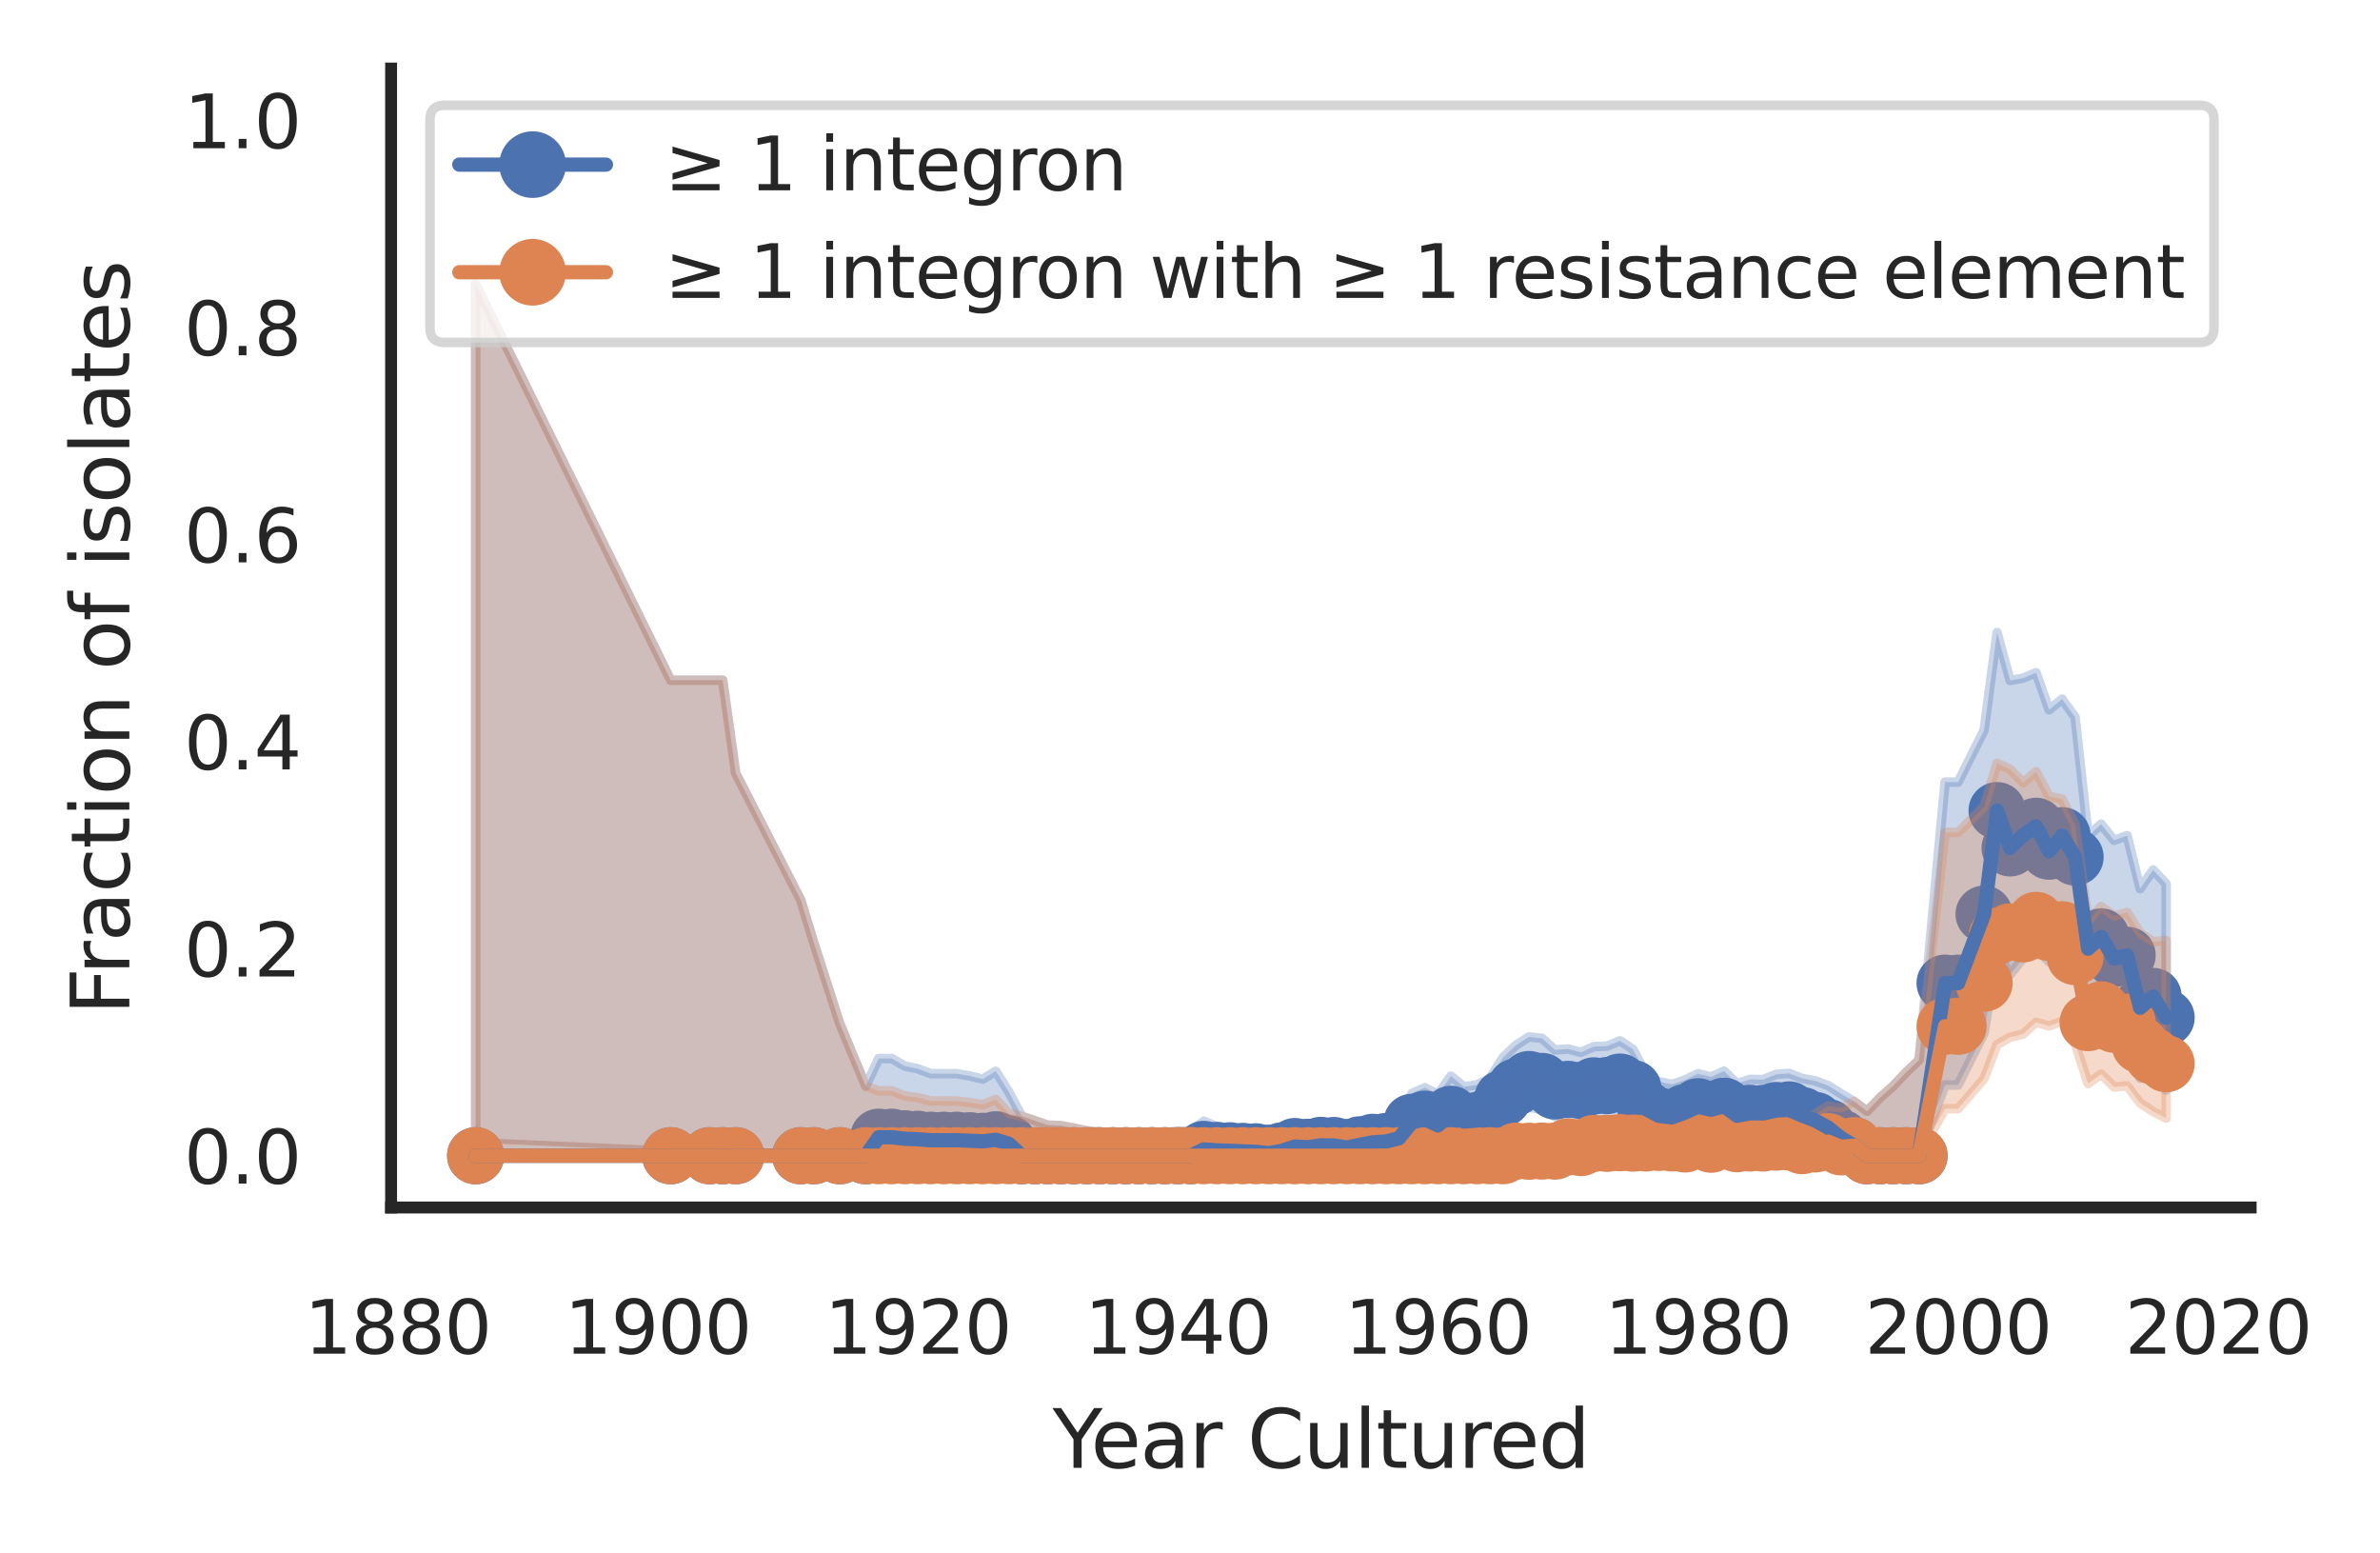 <?xml version="1.0" encoding="utf-8" standalone="no"?>
<!DOCTYPE svg PUBLIC "-//W3C//DTD SVG 1.1//EN"
  "http://www.w3.org/Graphics/SVG/1.1/DTD/svg11.dtd">
<svg xmlns:xlink="http://www.w3.org/1999/xlink" width="249.959pt" height="163.074pt" viewBox="0 0 249.959 163.074" xmlns="http://www.w3.org/2000/svg" version="1.1">
 <defs>
  <style type="text/css">*{stroke-linejoin: round; stroke-linecap: butt}</style>
 </defs>
 <g id="figure_1">
  <g id="patch_1">
   <path d="M 0 163.074 
L 249.959 163.074 
L 249.959 -0 
L 0 -0 
z
" style="fill: #ffffff"/>
  </g>
  <g id="axes_1">
   <g id="patch_2">
    <path d="M 41.075 126.792 
L 236.375 126.792 
L 236.375 7.2 
L 41.075 7.2 
z
" style="fill: #ffffff"/>
   </g>
   <g id="matplotlib.axis_1">
    <g id="xtick_1">
     <g id="text_1">
      <!-- 1880 -->
      <g style="fill: #262626" transform="translate(31.96 142.143)scale(0.077 -0.077)">
       <defs>
        <path id="DejaVuSans-31" d="M 794 531 
L 1825 531 
L 1825 4091 
L 703 3866 
L 703 4441 
L 1819 4666 
L 2450 4666 
L 2450 531 
L 3481 531 
L 3481 0 
L 794 0 
L 794 531 
z
" transform="scale(0.016)"/>
        <path id="DejaVuSans-38" d="M 2034 2216 
Q 1584 2216 1326 1975 
Q 1069 1734 1069 1313 
Q 1069 891 1326 650 
Q 1584 409 2034 409 
Q 2484 409 2743 651 
Q 3003 894 3003 1313 
Q 3003 1734 2745 1975 
Q 2488 2216 2034 2216 
z
M 1403 2484 
Q 997 2584 770 2862 
Q 544 3141 544 3541 
Q 544 4100 942 4425 
Q 1341 4750 2034 4750 
Q 2731 4750 3128 4425 
Q 3525 4100 3525 3541 
Q 3525 3141 3298 2862 
Q 3072 2584 2669 2484 
Q 3125 2378 3379 2068 
Q 3634 1759 3634 1313 
Q 3634 634 3220 271 
Q 2806 -91 2034 -91 
Q 1263 -91 848 271 
Q 434 634 434 1313 
Q 434 1759 690 2068 
Q 947 2378 1403 2484 
z
M 1172 3481 
Q 1172 3119 1398 2916 
Q 1625 2713 2034 2713 
Q 2441 2713 2670 2916 
Q 2900 3119 2900 3481 
Q 2900 3844 2670 4047 
Q 2441 4250 2034 4250 
Q 1625 4250 1398 4047 
Q 1172 3844 1172 3481 
z
" transform="scale(0.016)"/>
        <path id="DejaVuSans-30" d="M 2034 4250 
Q 1547 4250 1301 3770 
Q 1056 3291 1056 2328 
Q 1056 1369 1301 889 
Q 1547 409 2034 409 
Q 2525 409 2770 889 
Q 3016 1369 3016 2328 
Q 3016 3291 2770 3770 
Q 2525 4250 2034 4250 
z
M 2034 4750 
Q 2819 4750 3233 4129 
Q 3647 3509 3647 2328 
Q 3647 1150 3233 529 
Q 2819 -91 2034 -91 
Q 1250 -91 836 529 
Q 422 1150 422 2328 
Q 422 3509 836 4129 
Q 1250 4750 2034 4750 
z
" transform="scale(0.016)"/>
       </defs>
       <use xlink:href="#DejaVuSans-31"/>
       <use xlink:href="#DejaVuSans-38" x="63.623"/>
       <use xlink:href="#DejaVuSans-38" x="127.246"/>
       <use xlink:href="#DejaVuSans-30" x="190.869"/>
      </g>
     </g>
    </g>
    <g id="xtick_2">
     <g id="text_2">
      <!-- 1900 -->
      <g style="fill: #262626" transform="translate(59.274 142.143)scale(0.077 -0.077)">
       <defs>
        <path id="DejaVuSans-39" d="M 703 97 
L 703 672 
Q 941 559 1184 500 
Q 1428 441 1663 441 
Q 2288 441 2617 861 
Q 2947 1281 2994 2138 
Q 2813 1869 2534 1725 
Q 2256 1581 1919 1581 
Q 1219 1581 811 2004 
Q 403 2428 403 3163 
Q 403 3881 828 4315 
Q 1253 4750 1959 4750 
Q 2769 4750 3195 4129 
Q 3622 3509 3622 2328 
Q 3622 1225 3098 567 
Q 2575 -91 1691 -91 
Q 1453 -91 1209 -44 
Q 966 3 703 97 
z
M 1959 2075 
Q 2384 2075 2632 2365 
Q 2881 2656 2881 3163 
Q 2881 3666 2632 3958 
Q 2384 4250 1959 4250 
Q 1534 4250 1286 3958 
Q 1038 3666 1038 3163 
Q 1038 2656 1286 2365 
Q 1534 2075 1959 2075 
z
" transform="scale(0.016)"/>
       </defs>
       <use xlink:href="#DejaVuSans-31"/>
       <use xlink:href="#DejaVuSans-39" x="63.623"/>
       <use xlink:href="#DejaVuSans-30" x="127.246"/>
       <use xlink:href="#DejaVuSans-30" x="190.869"/>
      </g>
     </g>
    </g>
    <g id="xtick_3">
     <g id="text_3">
      <!-- 1920 -->
      <g style="fill: #262626" transform="translate(86.589 142.143)scale(0.077 -0.077)">
       <defs>
        <path id="DejaVuSans-32" d="M 1228 531 
L 3431 531 
L 3431 0 
L 469 0 
L 469 531 
Q 828 903 1448 1529 
Q 2069 2156 2228 2338 
Q 2531 2678 2651 2914 
Q 2772 3150 2772 3378 
Q 2772 3750 2511 3984 
Q 2250 4219 1831 4219 
Q 1534 4219 1204 4116 
Q 875 4013 500 3803 
L 500 4441 
Q 881 4594 1212 4672 
Q 1544 4750 1819 4750 
Q 2544 4750 2975 4387 
Q 3406 4025 3406 3419 
Q 3406 3131 3298 2873 
Q 3191 2616 2906 2266 
Q 2828 2175 2409 1742 
Q 1991 1309 1228 531 
z
" transform="scale(0.016)"/>
       </defs>
       <use xlink:href="#DejaVuSans-31"/>
       <use xlink:href="#DejaVuSans-39" x="63.623"/>
       <use xlink:href="#DejaVuSans-32" x="127.246"/>
       <use xlink:href="#DejaVuSans-30" x="190.869"/>
      </g>
     </g>
    </g>
    <g id="xtick_4">
     <g id="text_4">
      <!-- 1940 -->
      <g style="fill: #262626" transform="translate(113.904 142.143)scale(0.077 -0.077)">
       <defs>
        <path id="DejaVuSans-34" d="M 2419 4116 
L 825 1625 
L 2419 1625 
L 2419 4116 
z
M 2253 4666 
L 3047 4666 
L 3047 1625 
L 3713 1625 
L 3713 1100 
L 3047 1100 
L 3047 0 
L 2419 0 
L 2419 1100 
L 313 1100 
L 313 1709 
L 2253 4666 
z
" transform="scale(0.016)"/>
       </defs>
       <use xlink:href="#DejaVuSans-31"/>
       <use xlink:href="#DejaVuSans-39" x="63.623"/>
       <use xlink:href="#DejaVuSans-34" x="127.246"/>
       <use xlink:href="#DejaVuSans-30" x="190.869"/>
      </g>
     </g>
    </g>
    <g id="xtick_5">
     <g id="text_5">
      <!-- 1960 -->
      <g style="fill: #262626" transform="translate(141.218 142.143)scale(0.077 -0.077)">
       <defs>
        <path id="DejaVuSans-36" d="M 2113 2584 
Q 1688 2584 1439 2293 
Q 1191 2003 1191 1497 
Q 1191 994 1439 701 
Q 1688 409 2113 409 
Q 2538 409 2786 701 
Q 3034 994 3034 1497 
Q 3034 2003 2786 2293 
Q 2538 2584 2113 2584 
z
M 3366 4563 
L 3366 3988 
Q 3128 4100 2886 4159 
Q 2644 4219 2406 4219 
Q 1781 4219 1451 3797 
Q 1122 3375 1075 2522 
Q 1259 2794 1537 2939 
Q 1816 3084 2150 3084 
Q 2853 3084 3261 2657 
Q 3669 2231 3669 1497 
Q 3669 778 3244 343 
Q 2819 -91 2113 -91 
Q 1303 -91 875 529 
Q 447 1150 447 2328 
Q 447 3434 972 4092 
Q 1497 4750 2381 4750 
Q 2619 4750 2861 4703 
Q 3103 4656 3366 4563 
z
" transform="scale(0.016)"/>
       </defs>
       <use xlink:href="#DejaVuSans-31"/>
       <use xlink:href="#DejaVuSans-39" x="63.623"/>
       <use xlink:href="#DejaVuSans-36" x="127.246"/>
       <use xlink:href="#DejaVuSans-30" x="190.869"/>
      </g>
     </g>
    </g>
    <g id="xtick_6">
     <g id="text_6">
      <!-- 1980 -->
      <g style="fill: #262626" transform="translate(168.533 142.143)scale(0.077 -0.077)">
       <use xlink:href="#DejaVuSans-31"/>
       <use xlink:href="#DejaVuSans-39" x="63.623"/>
       <use xlink:href="#DejaVuSans-38" x="127.246"/>
       <use xlink:href="#DejaVuSans-30" x="190.869"/>
      </g>
     </g>
    </g>
    <g id="xtick_7">
     <g id="text_7">
      <!-- 2000 -->
      <g style="fill: #262626" transform="translate(195.848 142.143)scale(0.077 -0.077)">
       <use xlink:href="#DejaVuSans-32"/>
       <use xlink:href="#DejaVuSans-30" x="63.623"/>
       <use xlink:href="#DejaVuSans-30" x="127.246"/>
       <use xlink:href="#DejaVuSans-30" x="190.869"/>
      </g>
     </g>
    </g>
    <g id="xtick_8">
     <g id="text_8">
      <!-- 2020 -->
      <g style="fill: #262626" transform="translate(223.162 142.143)scale(0.077 -0.077)">
       <use xlink:href="#DejaVuSans-32"/>
       <use xlink:href="#DejaVuSans-30" x="63.623"/>
       <use xlink:href="#DejaVuSans-32" x="127.246"/>
       <use xlink:href="#DejaVuSans-30" x="190.869"/>
      </g>
     </g>
    </g>
    <g id="text_9">
     <!-- Year Cultured -->
     <g style="fill: #262626" transform="translate(110.544 154.127)scale(0.084 -0.084)">
      <defs>
       <path id="DejaVuSans-59" d="M -13 4666 
L 666 4666 
L 1959 2747 
L 3244 4666 
L 3922 4666 
L 2272 2222 
L 2272 0 
L 1638 0 
L 1638 2222 
L -13 4666 
z
" transform="scale(0.016)"/>
       <path id="DejaVuSans-65" d="M 3597 1894 
L 3597 1613 
L 953 1613 
Q 991 1019 1311 708 
Q 1631 397 2203 397 
Q 2534 397 2845 478 
Q 3156 559 3463 722 
L 3463 178 
Q 3153 47 2828 -22 
Q 2503 -91 2169 -91 
Q 1331 -91 842 396 
Q 353 884 353 1716 
Q 353 2575 817 3079 
Q 1281 3584 2069 3584 
Q 2775 3584 3186 3129 
Q 3597 2675 3597 1894 
z
M 3022 2063 
Q 3016 2534 2758 2815 
Q 2500 3097 2075 3097 
Q 1594 3097 1305 2825 
Q 1016 2553 972 2059 
L 3022 2063 
z
" transform="scale(0.016)"/>
       <path id="DejaVuSans-61" d="M 2194 1759 
Q 1497 1759 1228 1600 
Q 959 1441 959 1056 
Q 959 750 1161 570 
Q 1363 391 1709 391 
Q 2188 391 2477 730 
Q 2766 1069 2766 1631 
L 2766 1759 
L 2194 1759 
z
M 3341 1997 
L 3341 0 
L 2766 0 
L 2766 531 
Q 2569 213 2275 61 
Q 1981 -91 1556 -91 
Q 1019 -91 701 211 
Q 384 513 384 1019 
Q 384 1609 779 1909 
Q 1175 2209 1959 2209 
L 2766 2209 
L 2766 2266 
Q 2766 2663 2505 2880 
Q 2244 3097 1772 3097 
Q 1472 3097 1187 3025 
Q 903 2953 641 2809 
L 641 3341 
Q 956 3463 1253 3523 
Q 1550 3584 1831 3584 
Q 2591 3584 2966 3190 
Q 3341 2797 3341 1997 
z
" transform="scale(0.016)"/>
       <path id="DejaVuSans-72" d="M 2631 2963 
Q 2534 3019 2420 3045 
Q 2306 3072 2169 3072 
Q 1681 3072 1420 2755 
Q 1159 2438 1159 1844 
L 1159 0 
L 581 0 
L 581 3500 
L 1159 3500 
L 1159 2956 
Q 1341 3275 1631 3429 
Q 1922 3584 2338 3584 
Q 2397 3584 2469 3576 
Q 2541 3569 2628 3553 
L 2631 2963 
z
" transform="scale(0.016)"/>
       <path id="DejaVuSans-20" transform="scale(0.016)"/>
       <path id="DejaVuSans-43" d="M 4122 4306 
L 4122 3641 
Q 3803 3938 3442 4084 
Q 3081 4231 2675 4231 
Q 1875 4231 1450 3742 
Q 1025 3253 1025 2328 
Q 1025 1406 1450 917 
Q 1875 428 2675 428 
Q 3081 428 3442 575 
Q 3803 722 4122 1019 
L 4122 359 
Q 3791 134 3420 21 
Q 3050 -91 2638 -91 
Q 1578 -91 968 557 
Q 359 1206 359 2328 
Q 359 3453 968 4101 
Q 1578 4750 2638 4750 
Q 3056 4750 3426 4639 
Q 3797 4528 4122 4306 
z
" transform="scale(0.016)"/>
       <path id="DejaVuSans-75" d="M 544 1381 
L 544 3500 
L 1119 3500 
L 1119 1403 
Q 1119 906 1312 657 
Q 1506 409 1894 409 
Q 2359 409 2629 706 
Q 2900 1003 2900 1516 
L 2900 3500 
L 3475 3500 
L 3475 0 
L 2900 0 
L 2900 538 
Q 2691 219 2414 64 
Q 2138 -91 1772 -91 
Q 1169 -91 856 284 
Q 544 659 544 1381 
z
M 1991 3584 
L 1991 3584 
z
" transform="scale(0.016)"/>
       <path id="DejaVuSans-6c" d="M 603 4863 
L 1178 4863 
L 1178 0 
L 603 0 
L 603 4863 
z
" transform="scale(0.016)"/>
       <path id="DejaVuSans-74" d="M 1172 4494 
L 1172 3500 
L 2356 3500 
L 2356 3053 
L 1172 3053 
L 1172 1153 
Q 1172 725 1289 603 
Q 1406 481 1766 481 
L 2356 481 
L 2356 0 
L 1766 0 
Q 1100 0 847 248 
Q 594 497 594 1153 
L 594 3053 
L 172 3053 
L 172 3500 
L 594 3500 
L 594 4494 
L 1172 4494 
z
" transform="scale(0.016)"/>
       <path id="DejaVuSans-64" d="M 2906 2969 
L 2906 4863 
L 3481 4863 
L 3481 0 
L 2906 0 
L 2906 525 
Q 2725 213 2448 61 
Q 2172 -91 1784 -91 
Q 1150 -91 751 415 
Q 353 922 353 1747 
Q 353 2572 751 3078 
Q 1150 3584 1784 3584 
Q 2172 3584 2448 3432 
Q 2725 3281 2906 2969 
z
M 947 1747 
Q 947 1113 1208 752 
Q 1469 391 1925 391 
Q 2381 391 2643 752 
Q 2906 1113 2906 1747 
Q 2906 2381 2643 2742 
Q 2381 3103 1925 3103 
Q 1469 3103 1208 2742 
Q 947 2381 947 1747 
z
" transform="scale(0.016)"/>
      </defs>
      <use xlink:href="#DejaVuSans-59"/>
      <use xlink:href="#DejaVuSans-65" x="47.834"/>
      <use xlink:href="#DejaVuSans-61" x="109.357"/>
      <use xlink:href="#DejaVuSans-72" x="170.637"/>
      <use xlink:href="#DejaVuSans-20" x="211.75"/>
      <use xlink:href="#DejaVuSans-43" x="243.537"/>
      <use xlink:href="#DejaVuSans-75" x="313.361"/>
      <use xlink:href="#DejaVuSans-6c" x="376.74"/>
      <use xlink:href="#DejaVuSans-74" x="404.523"/>
      <use xlink:href="#DejaVuSans-75" x="443.732"/>
      <use xlink:href="#DejaVuSans-72" x="507.111"/>
      <use xlink:href="#DejaVuSans-65" x="545.975"/>
      <use xlink:href="#DejaVuSans-64" x="607.498"/>
     </g>
    </g>
   </g>
   <g id="matplotlib.axis_2">
    <g id="ytick_1">
     <g id="text_10">
      <!-- 0.0 -->
      <g style="fill: #262626" transform="translate(19.33 124.281)scale(0.077 -0.077)">
       <defs>
        <path id="DejaVuSans-2e" d="M 684 794 
L 1344 794 
L 1344 0 
L 684 0 
L 684 794 
z
" transform="scale(0.016)"/>
       </defs>
       <use xlink:href="#DejaVuSans-30"/>
       <use xlink:href="#DejaVuSans-2e" x="63.623"/>
       <use xlink:href="#DejaVuSans-30" x="95.41"/>
      </g>
     </g>
    </g>
    <g id="ytick_2">
     <g id="text_11">
      <!-- 0.2 -->
      <g style="fill: #262626" transform="translate(19.33 102.537)scale(0.077 -0.077)">
       <use xlink:href="#DejaVuSans-30"/>
       <use xlink:href="#DejaVuSans-2e" x="63.623"/>
       <use xlink:href="#DejaVuSans-32" x="95.41"/>
      </g>
     </g>
    </g>
    <g id="ytick_3">
     <g id="text_12">
      <!-- 0.4 -->
      <g style="fill: #262626" transform="translate(19.33 80.793)scale(0.077 -0.077)">
       <use xlink:href="#DejaVuSans-30"/>
       <use xlink:href="#DejaVuSans-2e" x="63.623"/>
       <use xlink:href="#DejaVuSans-34" x="95.41"/>
      </g>
     </g>
    </g>
    <g id="ytick_4">
     <g id="text_13">
      <!-- 0.6 -->
      <g style="fill: #262626" transform="translate(19.33 59.049)scale(0.077 -0.077)">
       <use xlink:href="#DejaVuSans-30"/>
       <use xlink:href="#DejaVuSans-2e" x="63.623"/>
       <use xlink:href="#DejaVuSans-36" x="95.41"/>
      </g>
     </g>
    </g>
    <g id="ytick_5">
     <g id="text_14">
      <!-- 0.8 -->
      <g style="fill: #262626" transform="translate(19.33 37.305)scale(0.077 -0.077)">
       <use xlink:href="#DejaVuSans-30"/>
       <use xlink:href="#DejaVuSans-2e" x="63.623"/>
       <use xlink:href="#DejaVuSans-38" x="95.41"/>
      </g>
     </g>
    </g>
    <g id="ytick_6">
     <g id="text_15">
      <!-- 1.0 -->
      <g style="fill: #262626" transform="translate(19.33 15.561)scale(0.077 -0.077)">
       <use xlink:href="#DejaVuSans-31"/>
       <use xlink:href="#DejaVuSans-2e" x="63.623"/>
       <use xlink:href="#DejaVuSans-30" x="95.41"/>
      </g>
     </g>
    </g>
    <g id="text_16">
     <!-- Fraction of isolates -->
     <g style="fill: #262626" transform="translate(13.583 106.564)rotate(-90)scale(0.084 -0.084)">
      <defs>
       <path id="DejaVuSans-46" d="M 628 4666 
L 3309 4666 
L 3309 4134 
L 1259 4134 
L 1259 2759 
L 3109 2759 
L 3109 2228 
L 1259 2228 
L 1259 0 
L 628 0 
L 628 4666 
z
" transform="scale(0.016)"/>
       <path id="DejaVuSans-63" d="M 3122 3366 
L 3122 2828 
Q 2878 2963 2633 3030 
Q 2388 3097 2138 3097 
Q 1578 3097 1268 2742 
Q 959 2388 959 1747 
Q 959 1106 1268 751 
Q 1578 397 2138 397 
Q 2388 397 2633 464 
Q 2878 531 3122 666 
L 3122 134 
Q 2881 22 2623 -34 
Q 2366 -91 2075 -91 
Q 1284 -91 818 406 
Q 353 903 353 1747 
Q 353 2603 823 3093 
Q 1294 3584 2113 3584 
Q 2378 3584 2631 3529 
Q 2884 3475 3122 3366 
z
" transform="scale(0.016)"/>
       <path id="DejaVuSans-69" d="M 603 3500 
L 1178 3500 
L 1178 0 
L 603 0 
L 603 3500 
z
M 603 4863 
L 1178 4863 
L 1178 4134 
L 603 4134 
L 603 4863 
z
" transform="scale(0.016)"/>
       <path id="DejaVuSans-6f" d="M 1959 3097 
Q 1497 3097 1228 2736 
Q 959 2375 959 1747 
Q 959 1119 1226 758 
Q 1494 397 1959 397 
Q 2419 397 2687 759 
Q 2956 1122 2956 1747 
Q 2956 2369 2687 2733 
Q 2419 3097 1959 3097 
z
M 1959 3584 
Q 2709 3584 3137 3096 
Q 3566 2609 3566 1747 
Q 3566 888 3137 398 
Q 2709 -91 1959 -91 
Q 1206 -91 779 398 
Q 353 888 353 1747 
Q 353 2609 779 3096 
Q 1206 3584 1959 3584 
z
" transform="scale(0.016)"/>
       <path id="DejaVuSans-6e" d="M 3513 2113 
L 3513 0 
L 2938 0 
L 2938 2094 
Q 2938 2591 2744 2837 
Q 2550 3084 2163 3084 
Q 1697 3084 1428 2787 
Q 1159 2491 1159 1978 
L 1159 0 
L 581 0 
L 581 3500 
L 1159 3500 
L 1159 2956 
Q 1366 3272 1645 3428 
Q 1925 3584 2291 3584 
Q 2894 3584 3203 3211 
Q 3513 2838 3513 2113 
z
" transform="scale(0.016)"/>
       <path id="DejaVuSans-66" d="M 2375 4863 
L 2375 4384 
L 1825 4384 
Q 1516 4384 1395 4259 
Q 1275 4134 1275 3809 
L 1275 3500 
L 2222 3500 
L 2222 3053 
L 1275 3053 
L 1275 0 
L 697 0 
L 697 3053 
L 147 3053 
L 147 3500 
L 697 3500 
L 697 3744 
Q 697 4328 969 4595 
Q 1241 4863 1831 4863 
L 2375 4863 
z
" transform="scale(0.016)"/>
       <path id="DejaVuSans-73" d="M 2834 3397 
L 2834 2853 
Q 2591 2978 2328 3040 
Q 2066 3103 1784 3103 
Q 1356 3103 1142 2972 
Q 928 2841 928 2578 
Q 928 2378 1081 2264 
Q 1234 2150 1697 2047 
L 1894 2003 
Q 2506 1872 2764 1633 
Q 3022 1394 3022 966 
Q 3022 478 2636 193 
Q 2250 -91 1575 -91 
Q 1294 -91 989 -36 
Q 684 19 347 128 
L 347 722 
Q 666 556 975 473 
Q 1284 391 1588 391 
Q 1994 391 2212 530 
Q 2431 669 2431 922 
Q 2431 1156 2273 1281 
Q 2116 1406 1581 1522 
L 1381 1569 
Q 847 1681 609 1914 
Q 372 2147 372 2553 
Q 372 3047 722 3315 
Q 1072 3584 1716 3584 
Q 2034 3584 2315 3537 
Q 2597 3491 2834 3397 
z
" transform="scale(0.016)"/>
      </defs>
      <use xlink:href="#DejaVuSans-46"/>
      <use xlink:href="#DejaVuSans-72" x="50.27"/>
      <use xlink:href="#DejaVuSans-61" x="91.383"/>
      <use xlink:href="#DejaVuSans-63" x="152.662"/>
      <use xlink:href="#DejaVuSans-74" x="207.643"/>
      <use xlink:href="#DejaVuSans-69" x="246.852"/>
      <use xlink:href="#DejaVuSans-6f" x="274.635"/>
      <use xlink:href="#DejaVuSans-6e" x="335.816"/>
      <use xlink:href="#DejaVuSans-20" x="399.195"/>
      <use xlink:href="#DejaVuSans-6f" x="430.982"/>
      <use xlink:href="#DejaVuSans-66" x="492.164"/>
      <use xlink:href="#DejaVuSans-20" x="527.369"/>
      <use xlink:href="#DejaVuSans-69" x="559.156"/>
      <use xlink:href="#DejaVuSans-73" x="586.939"/>
      <use xlink:href="#DejaVuSans-6f" x="639.039"/>
      <use xlink:href="#DejaVuSans-6c" x="700.221"/>
      <use xlink:href="#DejaVuSans-61" x="728.004"/>
      <use xlink:href="#DejaVuSans-74" x="789.283"/>
      <use xlink:href="#DejaVuSans-65" x="828.492"/>
      <use xlink:href="#DejaVuSans-73" x="890.016"/>
     </g>
    </g>
   </g>
   <g id="PathCollection_1">
    <defs>
     <path id="C0_0_5697f12b14" d="M 0 3 
C 0.796 3 1.559 2.684 2.121 2.121 
C 2.684 1.559 3 0.796 3 -0 
C 3 -0.796 2.684 -1.559 2.121 -2.121 
C 1.559 -2.684 0.796 -3 0 -3 
C -0.796 -3 -1.559 -2.684 -2.121 -2.121 
C -2.684 -1.559 -3 -0.796 -3 0 
C -3 0.796 -2.684 1.559 -2.121 2.121 
C -1.559 2.684 -0.796 3 0 3 
z
"/>
    </defs>
    <g clip-path="url(#p7dafba9197)">
     <use xlink:href="#C0_0_5697f12b14" x="49.952" y="121.356" style="fill: #4c72b0"/>
    </g>
    <g clip-path="url(#p7dafba9197)">
     <use xlink:href="#C0_0_5697f12b14" x="70.438" y="121.356" style="fill: #4c72b0"/>
    </g>
    <g clip-path="url(#p7dafba9197)">
     <use xlink:href="#C0_0_5697f12b14" x="74.536" y="121.356" style="fill: #4c72b0"/>
    </g>
    <g clip-path="url(#p7dafba9197)">
     <use xlink:href="#C0_0_5697f12b14" x="75.901" y="121.356" style="fill: #4c72b0"/>
    </g>
    <g clip-path="url(#p7dafba9197)">
     <use xlink:href="#C0_0_5697f12b14" x="77.267" y="121.356" style="fill: #4c72b0"/>
    </g>
    <g clip-path="url(#p7dafba9197)">
     <use xlink:href="#C0_0_5697f12b14" x="84.096" y="121.356" style="fill: #4c72b0"/>
    </g>
    <g clip-path="url(#p7dafba9197)">
     <use xlink:href="#C0_0_5697f12b14" x="85.461" y="121.356" style="fill: #4c72b0"/>
    </g>
    <g clip-path="url(#p7dafba9197)">
     <use xlink:href="#C0_0_5697f12b14" x="88.193" y="121.356" style="fill: #4c72b0"/>
    </g>
    <g clip-path="url(#p7dafba9197)">
     <use xlink:href="#C0_0_5697f12b14" x="90.924" y="121.356" style="fill: #4c72b0"/>
    </g>
    <g clip-path="url(#p7dafba9197)">
     <use xlink:href="#C0_0_5697f12b14" x="92.29" y="119.415" style="fill: #4c72b0"/>
    </g>
    <g clip-path="url(#p7dafba9197)">
     <use xlink:href="#C0_0_5697f12b14" x="93.656" y="119.415" style="fill: #4c72b0"/>
    </g>
    <g clip-path="url(#p7dafba9197)">
     <use xlink:href="#C0_0_5697f12b14" x="95.022" y="119.574" style="fill: #4c72b0"/>
    </g>
    <g clip-path="url(#p7dafba9197)">
     <use xlink:href="#C0_0_5697f12b14" x="96.387" y="119.63" style="fill: #4c72b0"/>
    </g>
    <g clip-path="url(#p7dafba9197)">
     <use xlink:href="#C0_0_5697f12b14" x="97.753" y="119.733" style="fill: #4c72b0"/>
    </g>
    <g clip-path="url(#p7dafba9197)">
     <use xlink:href="#C0_0_5697f12b14" x="99.119" y="119.733" style="fill: #4c72b0"/>
    </g>
    <g clip-path="url(#p7dafba9197)">
     <use xlink:href="#C0_0_5697f12b14" x="100.484" y="119.733" style="fill: #4c72b0"/>
    </g>
    <g clip-path="url(#p7dafba9197)">
     <use xlink:href="#C0_0_5697f12b14" x="101.85" y="119.78" style="fill: #4c72b0"/>
    </g>
    <g clip-path="url(#p7dafba9197)">
     <use xlink:href="#C0_0_5697f12b14" x="103.216" y="119.846" style="fill: #4c72b0"/>
    </g>
    <g clip-path="url(#p7dafba9197)">
     <use xlink:href="#C0_0_5697f12b14" x="104.582" y="119.683" style="fill: #4c72b0"/>
    </g>
    <g clip-path="url(#p7dafba9197)">
     <use xlink:href="#C0_0_5697f12b14" x="105.947" y="120.106" style="fill: #4c72b0"/>
    </g>
    <g clip-path="url(#p7dafba9197)">
     <use xlink:href="#C0_0_5697f12b14" x="107.313" y="121.356" style="fill: #4c72b0"/>
    </g>
    <g clip-path="url(#p7dafba9197)">
     <use xlink:href="#C0_0_5697f12b14" x="108.679" y="121.356" style="fill: #4c72b0"/>
    </g>
    <g clip-path="url(#p7dafba9197)">
     <use xlink:href="#C0_0_5697f12b14" x="110.045" y="121.356" style="fill: #4c72b0"/>
    </g>
    <g clip-path="url(#p7dafba9197)">
     <use xlink:href="#C0_0_5697f12b14" x="111.41" y="121.356" style="fill: #4c72b0"/>
    </g>
    <g clip-path="url(#p7dafba9197)">
     <use xlink:href="#C0_0_5697f12b14" x="112.776" y="121.356" style="fill: #4c72b0"/>
    </g>
    <g clip-path="url(#p7dafba9197)">
     <use xlink:href="#C0_0_5697f12b14" x="114.142" y="121.356" style="fill: #4c72b0"/>
    </g>
    <g clip-path="url(#p7dafba9197)">
     <use xlink:href="#C0_0_5697f12b14" x="115.508" y="121.356" style="fill: #4c72b0"/>
    </g>
    <g clip-path="url(#p7dafba9197)">
     <use xlink:href="#C0_0_5697f12b14" x="116.873" y="121.356" style="fill: #4c72b0"/>
    </g>
    <g clip-path="url(#p7dafba9197)">
     <use xlink:href="#C0_0_5697f12b14" x="118.239" y="121.356" style="fill: #4c72b0"/>
    </g>
    <g clip-path="url(#p7dafba9197)">
     <use xlink:href="#C0_0_5697f12b14" x="119.605" y="121.356" style="fill: #4c72b0"/>
    </g>
    <g clip-path="url(#p7dafba9197)">
     <use xlink:href="#C0_0_5697f12b14" x="120.97" y="121.356" style="fill: #4c72b0"/>
    </g>
    <g clip-path="url(#p7dafba9197)">
     <use xlink:href="#C0_0_5697f12b14" x="122.336" y="121.356" style="fill: #4c72b0"/>
    </g>
    <g clip-path="url(#p7dafba9197)">
     <use xlink:href="#C0_0_5697f12b14" x="123.702" y="121.356" style="fill: #4c72b0"/>
    </g>
    <g clip-path="url(#p7dafba9197)">
     <use xlink:href="#C0_0_5697f12b14" x="125.068" y="121.356" style="fill: #4c72b0"/>
    </g>
    <g clip-path="url(#p7dafba9197)">
     <use xlink:href="#C0_0_5697f12b14" x="126.433" y="120.693" style="fill: #4c72b0"/>
    </g>
    <g clip-path="url(#p7dafba9197)">
     <use xlink:href="#C0_0_5697f12b14" x="127.799" y="120.798" style="fill: #4c72b0"/>
    </g>
    <g clip-path="url(#p7dafba9197)">
     <use xlink:href="#C0_0_5697f12b14" x="129.165" y="120.838" style="fill: #4c72b0"/>
    </g>
    <g clip-path="url(#p7dafba9197)">
     <use xlink:href="#C0_0_5697f12b14" x="130.531" y="120.901" style="fill: #4c72b0"/>
    </g>
    <g clip-path="url(#p7dafba9197)">
     <use xlink:href="#C0_0_5697f12b14" x="131.896" y="120.946" style="fill: #4c72b0"/>
    </g>
    <g clip-path="url(#p7dafba9197)">
     <use xlink:href="#C0_0_5697f12b14" x="133.262" y="121.09" style="fill: #4c72b0"/>
    </g>
    <g clip-path="url(#p7dafba9197)">
     <use xlink:href="#C0_0_5697f12b14" x="134.628" y="120.848" style="fill: #4c72b0"/>
    </g>
    <g clip-path="url(#p7dafba9197)">
     <use xlink:href="#C0_0_5697f12b14" x="135.994" y="120.394" style="fill: #4c72b0"/>
    </g>
    <g clip-path="url(#p7dafba9197)">
     <use xlink:href="#C0_0_5697f12b14" x="137.359" y="120.472" style="fill: #4c72b0"/>
    </g>
    <g clip-path="url(#p7dafba9197)">
     <use xlink:href="#C0_0_5697f12b14" x="138.725" y="120.269" style="fill: #4c72b0"/>
    </g>
    <g clip-path="url(#p7dafba9197)">
     <use xlink:href="#C0_0_5697f12b14" x="140.091" y="120.286" style="fill: #4c72b0"/>
    </g>
    <g clip-path="url(#p7dafba9197)">
     <use xlink:href="#C0_0_5697f12b14" x="141.457" y="120.498" style="fill: #4c72b0"/>
    </g>
    <g clip-path="url(#p7dafba9197)">
     <use xlink:href="#C0_0_5697f12b14" x="142.822" y="120.209" style="fill: #4c72b0"/>
    </g>
    <g clip-path="url(#p7dafba9197)">
     <use xlink:href="#C0_0_5697f12b14" x="144.188" y="119.95" style="fill: #4c72b0"/>
    </g>
    <g clip-path="url(#p7dafba9197)">
     <use xlink:href="#C0_0_5697f12b14" x="145.554" y="119.87" style="fill: #4c72b0"/>
    </g>
    <g clip-path="url(#p7dafba9197)">
     <use xlink:href="#C0_0_5697f12b14" x="146.919" y="119.527" style="fill: #4c72b0"/>
    </g>
    <g clip-path="url(#p7dafba9197)">
     <use xlink:href="#C0_0_5697f12b14" x="148.285" y="117.849" style="fill: #4c72b0"/>
    </g>
    <g clip-path="url(#p7dafba9197)">
     <use xlink:href="#C0_0_5697f12b14" x="149.651" y="117.519" style="fill: #4c72b0"/>
    </g>
    <g clip-path="url(#p7dafba9197)">
     <use xlink:href="#C0_0_5697f12b14" x="151.017" y="118.172" style="fill: #4c72b0"/>
    </g>
    <g clip-path="url(#p7dafba9197)">
     <use xlink:href="#C0_0_5697f12b14" x="152.382" y="117.007" style="fill: #4c72b0"/>
    </g>
    <g clip-path="url(#p7dafba9197)">
     <use xlink:href="#C0_0_5697f12b14" x="153.748" y="117.766" style="fill: #4c72b0"/>
    </g>
    <g clip-path="url(#p7dafba9197)">
     <use xlink:href="#C0_0_5697f12b14" x="155.114" y="117.662" style="fill: #4c72b0"/>
    </g>
    <g clip-path="url(#p7dafba9197)">
     <use xlink:href="#C0_0_5697f12b14" x="156.48" y="117.134" style="fill: #4c72b0"/>
    </g>
    <g clip-path="url(#p7dafba9197)">
     <use xlink:href="#C0_0_5697f12b14" x="157.845" y="115.316" style="fill: #4c72b0"/>
    </g>
    <g clip-path="url(#p7dafba9197)">
     <use xlink:href="#C0_0_5697f12b14" x="159.211" y="114.14" style="fill: #4c72b0"/>
    </g>
    <g clip-path="url(#p7dafba9197)">
     <use xlink:href="#C0_0_5697f12b14" x="160.577" y="113.355" style="fill: #4c72b0"/>
    </g>
    <g clip-path="url(#p7dafba9197)">
     <use xlink:href="#C0_0_5697f12b14" x="161.943" y="113.555" style="fill: #4c72b0"/>
    </g>
    <g clip-path="url(#p7dafba9197)">
     <use xlink:href="#C0_0_5697f12b14" x="163.308" y="114.561" style="fill: #4c72b0"/>
    </g>
    <g clip-path="url(#p7dafba9197)">
     <use xlink:href="#C0_0_5697f12b14" x="164.674" y="114.387" style="fill: #4c72b0"/>
    </g>
    <g clip-path="url(#p7dafba9197)">
     <use xlink:href="#C0_0_5697f12b14" x="166.04" y="114.507" style="fill: #4c72b0"/>
    </g>
    <g clip-path="url(#p7dafba9197)">
     <use xlink:href="#C0_0_5697f12b14" x="167.405" y="114.022" style="fill: #4c72b0"/>
    </g>
    <g clip-path="url(#p7dafba9197)">
     <use xlink:href="#C0_0_5697f12b14" x="168.771" y="113.992" style="fill: #4c72b0"/>
    </g>
    <g clip-path="url(#p7dafba9197)">
     <use xlink:href="#C0_0_5697f12b14" x="170.137" y="113.623" style="fill: #4c72b0"/>
    </g>
    <g clip-path="url(#p7dafba9197)">
     <use xlink:href="#C0_0_5697f12b14" x="171.503" y="114.313" style="fill: #4c72b0"/>
    </g>
    <g clip-path="url(#p7dafba9197)">
     <use xlink:href="#C0_0_5697f12b14" x="172.868" y="116.455" style="fill: #4c72b0"/>
    </g>
    <g clip-path="url(#p7dafba9197)">
     <use xlink:href="#C0_0_5697f12b14" x="174.234" y="117.174" style="fill: #4c72b0"/>
    </g>
    <g clip-path="url(#p7dafba9197)">
     <use xlink:href="#C0_0_5697f12b14" x="175.6" y="117.329" style="fill: #4c72b0"/>
    </g>
    <g clip-path="url(#p7dafba9197)">
     <use xlink:href="#C0_0_5697f12b14" x="176.966" y="116.826" style="fill: #4c72b0"/>
    </g>
    <g clip-path="url(#p7dafba9197)">
     <use xlink:href="#C0_0_5697f12b14" x="178.331" y="116.217" style="fill: #4c72b0"/>
    </g>
    <g clip-path="url(#p7dafba9197)">
     <use xlink:href="#C0_0_5697f12b14" x="179.697" y="116.524" style="fill: #4c72b0"/>
    </g>
    <g clip-path="url(#p7dafba9197)">
     <use xlink:href="#C0_0_5697f12b14" x="181.063" y="116.158" style="fill: #4c72b0"/>
    </g>
    <g clip-path="url(#p7dafba9197)">
     <use xlink:href="#C0_0_5697f12b14" x="182.429" y="117.158" style="fill: #4c72b0"/>
    </g>
    <g clip-path="url(#p7dafba9197)">
     <use xlink:href="#C0_0_5697f12b14" x="183.794" y="116.9" style="fill: #4c72b0"/>
    </g>
    <g clip-path="url(#p7dafba9197)">
     <use xlink:href="#C0_0_5697f12b14" x="185.16" y="116.918" style="fill: #4c72b0"/>
    </g>
    <g clip-path="url(#p7dafba9197)">
     <use xlink:href="#C0_0_5697f12b14" x="186.526" y="116.608" style="fill: #4c72b0"/>
    </g>
    <g clip-path="url(#p7dafba9197)">
     <use xlink:href="#C0_0_5697f12b14" x="187.891" y="116.545" style="fill: #4c72b0"/>
    </g>
    <g clip-path="url(#p7dafba9197)">
     <use xlink:href="#C0_0_5697f12b14" x="189.257" y="117.134" style="fill: #4c72b0"/>
    </g>
    <g clip-path="url(#p7dafba9197)">
     <use xlink:href="#C0_0_5697f12b14" x="190.623" y="117.65" style="fill: #4c72b0"/>
    </g>
    <g clip-path="url(#p7dafba9197)">
     <use xlink:href="#C0_0_5697f12b14" x="191.989" y="118.398" style="fill: #4c72b0"/>
    </g>
    <g clip-path="url(#p7dafba9197)">
     <use xlink:href="#C0_0_5697f12b14" x="193.354" y="119.498" style="fill: #4c72b0"/>
    </g>
    <g clip-path="url(#p7dafba9197)">
     <use xlink:href="#C0_0_5697f12b14" x="194.72" y="120.3" style="fill: #4c72b0"/>
    </g>
    <g clip-path="url(#p7dafba9197)">
     <use xlink:href="#C0_0_5697f12b14" x="196.086" y="121.356" style="fill: #4c72b0"/>
    </g>
    <g clip-path="url(#p7dafba9197)">
     <use xlink:href="#C0_0_5697f12b14" x="197.452" y="121.356" style="fill: #4c72b0"/>
    </g>
    <g clip-path="url(#p7dafba9197)">
     <use xlink:href="#C0_0_5697f12b14" x="198.817" y="121.356" style="fill: #4c72b0"/>
    </g>
    <g clip-path="url(#p7dafba9197)">
     <use xlink:href="#C0_0_5697f12b14" x="200.183" y="121.356" style="fill: #4c72b0"/>
    </g>
    <g clip-path="url(#p7dafba9197)">
     <use xlink:href="#C0_0_5697f12b14" x="201.549" y="121.356" style="fill: #4c72b0"/>
    </g>
    <g clip-path="url(#p7dafba9197)">
     <use xlink:href="#C0_0_5697f12b14" x="204.28" y="103.236" style="fill: #4c72b0"/>
    </g>
    <g clip-path="url(#p7dafba9197)">
     <use xlink:href="#C0_0_5697f12b14" x="205.646" y="103.236" style="fill: #4c72b0"/>
    </g>
    <g clip-path="url(#p7dafba9197)">
     <use xlink:href="#C0_0_5697f12b14" x="208.377" y="95.988" style="fill: #4c72b0"/>
    </g>
    <g clip-path="url(#p7dafba9197)">
     <use xlink:href="#C0_0_5697f12b14" x="209.743" y="85.116" style="fill: #4c72b0"/>
    </g>
    <g clip-path="url(#p7dafba9197)">
     <use xlink:href="#C0_0_5697f12b14" x="211.109" y="89.034" style="fill: #4c72b0"/>
    </g>
    <g clip-path="url(#p7dafba9197)">
     <use xlink:href="#C0_0_5697f12b14" x="212.475" y="87.705" style="fill: #4c72b0"/>
    </g>
    <g clip-path="url(#p7dafba9197)">
     <use xlink:href="#C0_0_5697f12b14" x="213.84" y="86.763" style="fill: #4c72b0"/>
    </g>
    <g clip-path="url(#p7dafba9197)">
     <use xlink:href="#C0_0_5697f12b14" x="215.206" y="89.38" style="fill: #4c72b0"/>
    </g>
    <g clip-path="url(#p7dafba9197)">
     <use xlink:href="#C0_0_5697f12b14" x="216.572" y="87.752" style="fill: #4c72b0"/>
    </g>
    <g clip-path="url(#p7dafba9197)">
     <use xlink:href="#C0_0_5697f12b14" x="217.938" y="89.994" style="fill: #4c72b0"/>
    </g>
    <g clip-path="url(#p7dafba9197)">
     <use xlink:href="#C0_0_5697f12b14" x="219.303" y="99.612" style="fill: #4c72b0"/>
    </g>
    <g clip-path="url(#p7dafba9197)">
     <use xlink:href="#C0_0_5697f12b14" x="220.669" y="98.387" style="fill: #4c72b0"/>
    </g>
    <g clip-path="url(#p7dafba9197)">
     <use xlink:href="#C0_0_5697f12b14" x="222.035" y="100.647" style="fill: #4c72b0"/>
    </g>
    <g clip-path="url(#p7dafba9197)">
     <use xlink:href="#C0_0_5697f12b14" x="223.401" y="100.313" style="fill: #4c72b0"/>
    </g>
    <g clip-path="url(#p7dafba9197)">
     <use xlink:href="#C0_0_5697f12b14" x="224.766" y="105.825" style="fill: #4c72b0"/>
    </g>
    <g clip-path="url(#p7dafba9197)">
     <use xlink:href="#C0_0_5697f12b14" x="226.132" y="104.63" style="fill: #4c72b0"/>
    </g>
    <g clip-path="url(#p7dafba9197)">
     <use xlink:href="#C0_0_5697f12b14" x="227.498" y="106.86" style="fill: #4c72b0"/>
    </g>
   </g>
   <g id="PolyCollection_1">
    <defs>
     <path id="m86cfbf3f93" d="M 49.952 -133.248 
L 49.952 -43.085 
L 70.438 -42.176 
L 74.536 -42.176 
L 75.901 -42.176 
L 77.267 -42.061 
L 84.096 -41.929 
L 85.461 -41.89 
L 88.193 -41.82 
L 90.924 -41.77 
L 92.29 -42.183 
L 93.656 -42.183 
L 95.022 -42.145 
L 96.387 -42.132 
L 97.753 -42.107 
L 99.119 -42.107 
L 100.484 -42.107 
L 101.85 -42.096 
L 103.216 -42.08 
L 104.582 -42.119 
L 105.947 -42.018 
L 107.313 -41.747 
L 108.679 -41.744 
L 110.045 -41.74 
L 111.41 -41.74 
L 112.776 -41.738 
L 114.142 -41.736 
L 115.508 -41.735 
L 116.873 -41.734 
L 118.239 -41.734 
L 119.605 -41.733 
L 120.97 -41.735 
L 122.336 -41.735 
L 123.702 -41.735 
L 125.068 -41.736 
L 126.433 -41.878 
L 127.799 -41.852 
L 129.165 -41.843 
L 130.531 -41.828 
L 131.896 -41.817 
L 133.262 -41.782 
L 134.628 -41.875 
L 135.994 -42.108 
L 137.359 -42.077 
L 138.725 -42.197 
L 140.091 -42.189 
L 141.457 -42.066 
L 142.822 -42.223 
L 144.188 -42.378 
L 145.554 -42.416 
L 146.919 -42.622 
L 148.285 -43.594 
L 149.651 -43.771 
L 151.017 -43.294 
L 152.382 -43.966 
L 153.748 -43.496 
L 155.114 -43.548 
L 156.48 -43.9 
L 157.845 -45.227 
L 159.211 -46.156 
L 160.577 -46.787 
L 161.943 -46.592 
L 163.308 -45.826 
L 164.674 -46.003 
L 166.04 -45.992 
L 167.405 -46.361 
L 168.771 -46.38 
L 170.137 -46.616 
L 171.503 -46.114 
L 172.868 -44.497 
L 174.234 -43.957 
L 175.6 -43.873 
L 176.966 -44.285 
L 178.331 -44.763 
L 179.697 -44.521 
L 181.063 -44.735 
L 182.429 -44.034 
L 183.794 -44.177 
L 185.16 -44.167 
L 186.526 -44.339 
L 187.891 -44.374 
L 189.257 -43.9 
L 190.623 -43.462 
L 191.989 -42.92 
L 193.354 -42.291 
L 194.72 -41.972 
L 196.086 -41.751 
L 197.452 -41.761 
L 198.817 -41.77 
L 200.183 -41.78 
L 201.549 -41.79 
L 204.28 -49.145 
L 205.646 -49.145 
L 208.377 -54.608 
L 209.743 -63.185 
L 211.109 -60.747 
L 212.475 -62.458 
L 213.84 -63.462 
L 215.206 -62.067 
L 216.572 -63.772 
L 217.938 -61.657 
L 219.303 -55.127 
L 220.669 -56.143 
L 222.035 -53.985 
L 223.401 -54.188 
L 224.766 -49.853 
L 226.132 -50.492 
L 227.498 -48.615 
L 227.498 -70.264 
L 227.498 -70.264 
L 226.132 -71.716 
L 224.766 -69.762 
L 223.401 -75.322 
L 222.035 -74.836 
L 220.669 -76.533 
L 219.303 -75.274 
L 217.938 -87.758 
L 216.572 -89.66 
L 215.206 -88.55 
L 213.84 -92.435 
L 212.475 -91.865 
L 211.109 -91.624 
L 209.743 -96.65 
L 208.377 -86.398 
L 205.646 -80.947 
L 204.28 -80.947 
L 201.549 -51.776 
L 200.183 -50.461 
L 198.817 -49.028 
L 197.452 -47.807 
L 196.086 -46.389 
L 194.72 -47.416 
L 193.354 -48.229 
L 191.989 -49.084 
L 190.623 -49.58 
L 189.257 -49.842 
L 187.891 -50.363 
L 186.526 -50.253 
L 185.16 -49.707 
L 183.794 -49.739 
L 182.429 -49.284 
L 181.063 -50.601 
L 179.697 -49.988 
L 178.331 -50.328 
L 176.966 -49.661 
L 175.6 -49.205 
L 174.234 -49.486 
L 172.868 -50.297 
L 171.503 -52.879 
L 170.137 -53.785 
L 168.771 -53.222 
L 167.405 -53.177 
L 166.04 -52.578 
L 164.674 -52.926 
L 163.308 -52.828 
L 161.943 -54.047 
L 160.577 -54.191 
L 159.211 -53.312 
L 157.845 -52.003 
L 156.48 -49.842 
L 155.114 -49.158 
L 153.748 -48.952 
L 152.382 -50.08 
L 151.017 -48.151 
L 149.651 -48.859 
L 148.285 -48.256 
L 146.919 -45.445 
L 145.554 -44.919 
L 144.188 -44.748 
L 142.822 -44.37 
L 141.457 -43.896 
L 140.091 -44.194 
L 138.725 -44.233 
L 137.359 -43.962 
L 135.994 -44.159 
L 134.628 -43.538 
L 133.262 -43.191 
L 131.896 -43.976 
L 130.531 -44.218 
L 129.165 -44.558 
L 127.799 -44.773 
L 126.433 -45.339 
L 125.068 -44.308 
L 123.702 -44.258 
L 122.336 -44.18 
L 120.97 -44.211 
L 119.605 -43.948 
L 118.239 -44.011 
L 116.873 -44.038 
L 115.508 -44.196 
L 114.142 -44.325 
L 112.776 -44.627 
L 111.41 -44.879 
L 110.045 -44.93 
L 108.679 -45.402 
L 107.313 -45.858 
L 105.947 -48.425 
L 104.582 -50.584 
L 103.216 -49.76 
L 101.85 -50.094 
L 100.484 -50.332 
L 99.119 -50.332 
L 97.753 -50.332 
L 96.387 -50.851 
L 95.022 -51.135 
L 93.656 -51.928 
L 92.29 -51.928 
L 90.924 -49.028 
L 88.193 -55.602 
L 85.461 -64.104 
L 84.096 -68.577 
L 77.267 -81.881 
L 75.901 -91.648 
L 74.536 -91.648 
L 70.438 -91.648 
L 49.952 -133.248 
z
" style="stroke: #4c72b0; stroke-opacity: 0.3"/>
    </defs>
    <g clip-path="url(#p7dafba9197)">
     <use xlink:href="#m86cfbf3f93" x="0" y="163.074" style="fill: #4c72b0; fill-opacity: 0.3; stroke: #4c72b0; stroke-opacity: 0.3"/>
    </g>
   </g>
   <g id="PathCollection_2">
    <defs>
     <path id="C1_0_9e6e888c38" d="M 0 3 
C 0.796 3 1.559 2.684 2.121 2.121 
C 2.684 1.559 3 0.796 3 -0 
C 3 -0.796 2.684 -1.559 2.121 -2.121 
C 1.559 -2.684 0.796 -3 0 -3 
C -0.796 -3 -1.559 -2.684 -2.121 -2.121 
C -2.684 -1.559 -3 -0.796 -3 0 
C -3 0.796 -2.684 1.559 -2.121 2.121 
C -1.559 2.684 -0.796 3 0 3 
z
"/>
    </defs>
    <g clip-path="url(#p7dafba9197)">
     <use xlink:href="#C1_0_9e6e888c38" x="49.952" y="121.356" style="fill: #dd8452"/>
    </g>
    <g clip-path="url(#p7dafba9197)">
     <use xlink:href="#C1_0_9e6e888c38" x="70.438" y="121.356" style="fill: #dd8452"/>
    </g>
    <g clip-path="url(#p7dafba9197)">
     <use xlink:href="#C1_0_9e6e888c38" x="74.536" y="121.356" style="fill: #dd8452"/>
    </g>
    <g clip-path="url(#p7dafba9197)">
     <use xlink:href="#C1_0_9e6e888c38" x="75.901" y="121.356" style="fill: #dd8452"/>
    </g>
    <g clip-path="url(#p7dafba9197)">
     <use xlink:href="#C1_0_9e6e888c38" x="77.267" y="121.356" style="fill: #dd8452"/>
    </g>
    <g clip-path="url(#p7dafba9197)">
     <use xlink:href="#C1_0_9e6e888c38" x="84.096" y="121.356" style="fill: #dd8452"/>
    </g>
    <g clip-path="url(#p7dafba9197)">
     <use xlink:href="#C1_0_9e6e888c38" x="85.461" y="121.356" style="fill: #dd8452"/>
    </g>
    <g clip-path="url(#p7dafba9197)">
     <use xlink:href="#C1_0_9e6e888c38" x="88.193" y="121.356" style="fill: #dd8452"/>
    </g>
    <g clip-path="url(#p7dafba9197)">
     <use xlink:href="#C1_0_9e6e888c38" x="90.924" y="121.356" style="fill: #dd8452"/>
    </g>
    <g clip-path="url(#p7dafba9197)">
     <use xlink:href="#C1_0_9e6e888c38" x="92.29" y="121.356" style="fill: #dd8452"/>
    </g>
    <g clip-path="url(#p7dafba9197)">
     <use xlink:href="#C1_0_9e6e888c38" x="93.656" y="121.356" style="fill: #dd8452"/>
    </g>
    <g clip-path="url(#p7dafba9197)">
     <use xlink:href="#C1_0_9e6e888c38" x="95.022" y="121.356" style="fill: #dd8452"/>
    </g>
    <g clip-path="url(#p7dafba9197)">
     <use xlink:href="#C1_0_9e6e888c38" x="96.387" y="121.356" style="fill: #dd8452"/>
    </g>
    <g clip-path="url(#p7dafba9197)">
     <use xlink:href="#C1_0_9e6e888c38" x="97.753" y="121.356" style="fill: #dd8452"/>
    </g>
    <g clip-path="url(#p7dafba9197)">
     <use xlink:href="#C1_0_9e6e888c38" x="99.119" y="121.356" style="fill: #dd8452"/>
    </g>
    <g clip-path="url(#p7dafba9197)">
     <use xlink:href="#C1_0_9e6e888c38" x="100.484" y="121.356" style="fill: #dd8452"/>
    </g>
    <g clip-path="url(#p7dafba9197)">
     <use xlink:href="#C1_0_9e6e888c38" x="101.85" y="121.356" style="fill: #dd8452"/>
    </g>
    <g clip-path="url(#p7dafba9197)">
     <use xlink:href="#C1_0_9e6e888c38" x="103.216" y="121.356" style="fill: #dd8452"/>
    </g>
    <g clip-path="url(#p7dafba9197)">
     <use xlink:href="#C1_0_9e6e888c38" x="104.582" y="121.356" style="fill: #dd8452"/>
    </g>
    <g clip-path="url(#p7dafba9197)">
     <use xlink:href="#C1_0_9e6e888c38" x="105.947" y="121.356" style="fill: #dd8452"/>
    </g>
    <g clip-path="url(#p7dafba9197)">
     <use xlink:href="#C1_0_9e6e888c38" x="107.313" y="121.356" style="fill: #dd8452"/>
    </g>
    <g clip-path="url(#p7dafba9197)">
     <use xlink:href="#C1_0_9e6e888c38" x="108.679" y="121.356" style="fill: #dd8452"/>
    </g>
    <g clip-path="url(#p7dafba9197)">
     <use xlink:href="#C1_0_9e6e888c38" x="110.045" y="121.356" style="fill: #dd8452"/>
    </g>
    <g clip-path="url(#p7dafba9197)">
     <use xlink:href="#C1_0_9e6e888c38" x="111.41" y="121.356" style="fill: #dd8452"/>
    </g>
    <g clip-path="url(#p7dafba9197)">
     <use xlink:href="#C1_0_9e6e888c38" x="112.776" y="121.356" style="fill: #dd8452"/>
    </g>
    <g clip-path="url(#p7dafba9197)">
     <use xlink:href="#C1_0_9e6e888c38" x="114.142" y="121.356" style="fill: #dd8452"/>
    </g>
    <g clip-path="url(#p7dafba9197)">
     <use xlink:href="#C1_0_9e6e888c38" x="115.508" y="121.356" style="fill: #dd8452"/>
    </g>
    <g clip-path="url(#p7dafba9197)">
     <use xlink:href="#C1_0_9e6e888c38" x="116.873" y="121.356" style="fill: #dd8452"/>
    </g>
    <g clip-path="url(#p7dafba9197)">
     <use xlink:href="#C1_0_9e6e888c38" x="118.239" y="121.356" style="fill: #dd8452"/>
    </g>
    <g clip-path="url(#p7dafba9197)">
     <use xlink:href="#C1_0_9e6e888c38" x="119.605" y="121.356" style="fill: #dd8452"/>
    </g>
    <g clip-path="url(#p7dafba9197)">
     <use xlink:href="#C1_0_9e6e888c38" x="120.97" y="121.356" style="fill: #dd8452"/>
    </g>
    <g clip-path="url(#p7dafba9197)">
     <use xlink:href="#C1_0_9e6e888c38" x="122.336" y="121.356" style="fill: #dd8452"/>
    </g>
    <g clip-path="url(#p7dafba9197)">
     <use xlink:href="#C1_0_9e6e888c38" x="123.702" y="121.356" style="fill: #dd8452"/>
    </g>
    <g clip-path="url(#p7dafba9197)">
     <use xlink:href="#C1_0_9e6e888c38" x="125.068" y="121.356" style="fill: #dd8452"/>
    </g>
    <g clip-path="url(#p7dafba9197)">
     <use xlink:href="#C1_0_9e6e888c38" x="126.433" y="121.356" style="fill: #dd8452"/>
    </g>
    <g clip-path="url(#p7dafba9197)">
     <use xlink:href="#C1_0_9e6e888c38" x="127.799" y="121.356" style="fill: #dd8452"/>
    </g>
    <g clip-path="url(#p7dafba9197)">
     <use xlink:href="#C1_0_9e6e888c38" x="129.165" y="121.356" style="fill: #dd8452"/>
    </g>
    <g clip-path="url(#p7dafba9197)">
     <use xlink:href="#C1_0_9e6e888c38" x="130.531" y="121.356" style="fill: #dd8452"/>
    </g>
    <g clip-path="url(#p7dafba9197)">
     <use xlink:href="#C1_0_9e6e888c38" x="131.896" y="121.356" style="fill: #dd8452"/>
    </g>
    <g clip-path="url(#p7dafba9197)">
     <use xlink:href="#C1_0_9e6e888c38" x="133.262" y="121.356" style="fill: #dd8452"/>
    </g>
    <g clip-path="url(#p7dafba9197)">
     <use xlink:href="#C1_0_9e6e888c38" x="134.628" y="121.356" style="fill: #dd8452"/>
    </g>
    <g clip-path="url(#p7dafba9197)">
     <use xlink:href="#C1_0_9e6e888c38" x="135.994" y="121.356" style="fill: #dd8452"/>
    </g>
    <g clip-path="url(#p7dafba9197)">
     <use xlink:href="#C1_0_9e6e888c38" x="137.359" y="121.356" style="fill: #dd8452"/>
    </g>
    <g clip-path="url(#p7dafba9197)">
     <use xlink:href="#C1_0_9e6e888c38" x="138.725" y="121.356" style="fill: #dd8452"/>
    </g>
    <g clip-path="url(#p7dafba9197)">
     <use xlink:href="#C1_0_9e6e888c38" x="140.091" y="121.356" style="fill: #dd8452"/>
    </g>
    <g clip-path="url(#p7dafba9197)">
     <use xlink:href="#C1_0_9e6e888c38" x="141.457" y="121.356" style="fill: #dd8452"/>
    </g>
    <g clip-path="url(#p7dafba9197)">
     <use xlink:href="#C1_0_9e6e888c38" x="142.822" y="121.356" style="fill: #dd8452"/>
    </g>
    <g clip-path="url(#p7dafba9197)">
     <use xlink:href="#C1_0_9e6e888c38" x="144.188" y="121.356" style="fill: #dd8452"/>
    </g>
    <g clip-path="url(#p7dafba9197)">
     <use xlink:href="#C1_0_9e6e888c38" x="145.554" y="121.356" style="fill: #dd8452"/>
    </g>
    <g clip-path="url(#p7dafba9197)">
     <use xlink:href="#C1_0_9e6e888c38" x="146.919" y="121.356" style="fill: #dd8452"/>
    </g>
    <g clip-path="url(#p7dafba9197)">
     <use xlink:href="#C1_0_9e6e888c38" x="148.285" y="121.356" style="fill: #dd8452"/>
    </g>
    <g clip-path="url(#p7dafba9197)">
     <use xlink:href="#C1_0_9e6e888c38" x="149.651" y="121.356" style="fill: #dd8452"/>
    </g>
    <g clip-path="url(#p7dafba9197)">
     <use xlink:href="#C1_0_9e6e888c38" x="151.017" y="121.356" style="fill: #dd8452"/>
    </g>
    <g clip-path="url(#p7dafba9197)">
     <use xlink:href="#C1_0_9e6e888c38" x="152.382" y="121.356" style="fill: #dd8452"/>
    </g>
    <g clip-path="url(#p7dafba9197)">
     <use xlink:href="#C1_0_9e6e888c38" x="153.748" y="121.356" style="fill: #dd8452"/>
    </g>
    <g clip-path="url(#p7dafba9197)">
     <use xlink:href="#C1_0_9e6e888c38" x="155.114" y="121.356" style="fill: #dd8452"/>
    </g>
    <g clip-path="url(#p7dafba9197)">
     <use xlink:href="#C1_0_9e6e888c38" x="156.48" y="121.356" style="fill: #dd8452"/>
    </g>
    <g clip-path="url(#p7dafba9197)">
     <use xlink:href="#C1_0_9e6e888c38" x="157.845" y="121.356" style="fill: #dd8452"/>
    </g>
    <g clip-path="url(#p7dafba9197)">
     <use xlink:href="#C1_0_9e6e888c38" x="159.211" y="120.875" style="fill: #dd8452"/>
    </g>
    <g clip-path="url(#p7dafba9197)">
     <use xlink:href="#C1_0_9e6e888c38" x="160.577" y="120.885" style="fill: #dd8452"/>
    </g>
    <g clip-path="url(#p7dafba9197)">
     <use xlink:href="#C1_0_9e6e888c38" x="161.943" y="120.868" style="fill: #dd8452"/>
    </g>
    <g clip-path="url(#p7dafba9197)">
     <use xlink:href="#C1_0_9e6e888c38" x="163.308" y="120.871" style="fill: #dd8452"/>
    </g>
    <g clip-path="url(#p7dafba9197)">
     <use xlink:href="#C1_0_9e6e888c38" x="164.674" y="120.427" style="fill: #dd8452"/>
    </g>
    <g clip-path="url(#p7dafba9197)">
     <use xlink:href="#C1_0_9e6e888c38" x="166.04" y="120.5" style="fill: #dd8452"/>
    </g>
    <g clip-path="url(#p7dafba9197)">
     <use xlink:href="#C1_0_9e6e888c38" x="167.405" y="120.062" style="fill: #dd8452"/>
    </g>
    <g clip-path="url(#p7dafba9197)">
     <use xlink:href="#C1_0_9e6e888c38" x="168.771" y="120.057" style="fill: #dd8452"/>
    </g>
    <g clip-path="url(#p7dafba9197)">
     <use xlink:href="#C1_0_9e6e888c38" x="170.137" y="119.991" style="fill: #dd8452"/>
    </g>
    <g clip-path="url(#p7dafba9197)">
     <use xlink:href="#C1_0_9e6e888c38" x="171.503" y="120.036" style="fill: #dd8452"/>
    </g>
    <g clip-path="url(#p7dafba9197)">
     <use xlink:href="#C1_0_9e6e888c38" x="172.868" y="120.019" style="fill: #dd8452"/>
    </g>
    <g clip-path="url(#p7dafba9197)">
     <use xlink:href="#C1_0_9e6e888c38" x="174.234" y="119.962" style="fill: #dd8452"/>
    </g>
    <g clip-path="url(#p7dafba9197)">
     <use xlink:href="#C1_0_9e6e888c38" x="175.6" y="120.014" style="fill: #dd8452"/>
    </g>
    <g clip-path="url(#p7dafba9197)">
     <use xlink:href="#C1_0_9e6e888c38" x="176.966" y="120.121" style="fill: #dd8452"/>
    </g>
    <g clip-path="url(#p7dafba9197)">
     <use xlink:href="#C1_0_9e6e888c38" x="178.331" y="119.775" style="fill: #dd8452"/>
    </g>
    <g clip-path="url(#p7dafba9197)">
     <use xlink:href="#C1_0_9e6e888c38" x="179.697" y="120.148" style="fill: #dd8452"/>
    </g>
    <g clip-path="url(#p7dafba9197)">
     <use xlink:href="#C1_0_9e6e888c38" x="181.063" y="119.623" style="fill: #dd8452"/>
    </g>
    <g clip-path="url(#p7dafba9197)">
     <use xlink:href="#C1_0_9e6e888c38" x="182.429" y="120.097" style="fill: #dd8452"/>
    </g>
    <g clip-path="url(#p7dafba9197)">
     <use xlink:href="#C1_0_9e6e888c38" x="183.794" y="120.019" style="fill: #dd8452"/>
    </g>
    <g clip-path="url(#p7dafba9197)">
     <use xlink:href="#C1_0_9e6e888c38" x="185.16" y="120.025" style="fill: #dd8452"/>
    </g>
    <g clip-path="url(#p7dafba9197)">
     <use xlink:href="#C1_0_9e6e888c38" x="186.526" y="119.932" style="fill: #dd8452"/>
    </g>
    <g clip-path="url(#p7dafba9197)">
     <use xlink:href="#C1_0_9e6e888c38" x="187.891" y="119.913" style="fill: #dd8452"/>
    </g>
    <g clip-path="url(#p7dafba9197)">
     <use xlink:href="#C1_0_9e6e888c38" x="189.257" y="120.3" style="fill: #dd8452"/>
    </g>
    <g clip-path="url(#p7dafba9197)">
     <use xlink:href="#C1_0_9e6e888c38" x="190.623" y="120.121" style="fill: #dd8452"/>
    </g>
    <g clip-path="url(#p7dafba9197)">
     <use xlink:href="#C1_0_9e6e888c38" x="191.989" y="119.877" style="fill: #dd8452"/>
    </g>
    <g clip-path="url(#p7dafba9197)">
     <use xlink:href="#C1_0_9e6e888c38" x="193.354" y="120.427" style="fill: #dd8452"/>
    </g>
    <g clip-path="url(#p7dafba9197)">
     <use xlink:href="#C1_0_9e6e888c38" x="194.72" y="120.3" style="fill: #dd8452"/>
    </g>
    <g clip-path="url(#p7dafba9197)">
     <use xlink:href="#C1_0_9e6e888c38" x="196.086" y="121.356" style="fill: #dd8452"/>
    </g>
    <g clip-path="url(#p7dafba9197)">
     <use xlink:href="#C1_0_9e6e888c38" x="197.452" y="121.356" style="fill: #dd8452"/>
    </g>
    <g clip-path="url(#p7dafba9197)">
     <use xlink:href="#C1_0_9e6e888c38" x="198.817" y="121.356" style="fill: #dd8452"/>
    </g>
    <g clip-path="url(#p7dafba9197)">
     <use xlink:href="#C1_0_9e6e888c38" x="200.183" y="121.356" style="fill: #dd8452"/>
    </g>
    <g clip-path="url(#p7dafba9197)">
     <use xlink:href="#C1_0_9e6e888c38" x="201.549" y="121.356" style="fill: #dd8452"/>
    </g>
    <g clip-path="url(#p7dafba9197)">
     <use xlink:href="#C1_0_9e6e888c38" x="204.28" y="107.766" style="fill: #dd8452"/>
    </g>
    <g clip-path="url(#p7dafba9197)">
     <use xlink:href="#C1_0_9e6e888c38" x="205.646" y="107.766" style="fill: #dd8452"/>
    </g>
    <g clip-path="url(#p7dafba9197)">
     <use xlink:href="#C1_0_9e6e888c38" x="208.377" y="103.236" style="fill: #dd8452"/>
    </g>
    <g clip-path="url(#p7dafba9197)">
     <use xlink:href="#C1_0_9e6e888c38" x="209.743" y="98.294" style="fill: #dd8452"/>
    </g>
    <g clip-path="url(#p7dafba9197)">
     <use xlink:href="#C1_0_9e6e888c38" x="211.109" y="97.849" style="fill: #dd8452"/>
    </g>
    <g clip-path="url(#p7dafba9197)">
     <use xlink:href="#C1_0_9e6e888c38" x="212.475" y="98.059" style="fill: #dd8452"/>
    </g>
    <g clip-path="url(#p7dafba9197)">
     <use xlink:href="#C1_0_9e6e888c38" x="213.84" y="96.647" style="fill: #dd8452"/>
    </g>
    <g clip-path="url(#p7dafba9197)">
     <use xlink:href="#C1_0_9e6e888c38" x="215.206" y="97.907" style="fill: #dd8452"/>
    </g>
    <g clip-path="url(#p7dafba9197)">
     <use xlink:href="#C1_0_9e6e888c38" x="216.572" y="97.635" style="fill: #dd8452"/>
    </g>
    <g clip-path="url(#p7dafba9197)">
     <use xlink:href="#C1_0_9e6e888c38" x="217.938" y="100.448" style="fill: #dd8452"/>
    </g>
    <g clip-path="url(#p7dafba9197)">
     <use xlink:href="#C1_0_9e6e888c38" x="219.303" y="107.378" style="fill: #dd8452"/>
    </g>
    <g clip-path="url(#p7dafba9197)">
     <use xlink:href="#C1_0_9e6e888c38" x="220.669" y="106.043" style="fill: #dd8452"/>
    </g>
    <g clip-path="url(#p7dafba9197)">
     <use xlink:href="#C1_0_9e6e888c38" x="222.035" y="107.55" style="fill: #dd8452"/>
    </g>
    <g clip-path="url(#p7dafba9197)">
     <use xlink:href="#C1_0_9e6e888c38" x="223.401" y="107.328" style="fill: #dd8452"/>
    </g>
    <g clip-path="url(#p7dafba9197)">
     <use xlink:href="#C1_0_9e6e888c38" x="224.766" y="109.707" style="fill: #dd8452"/>
    </g>
    <g clip-path="url(#p7dafba9197)">
     <use xlink:href="#C1_0_9e6e888c38" x="226.132" y="110.902" style="fill: #dd8452"/>
    </g>
    <g clip-path="url(#p7dafba9197)">
     <use xlink:href="#C1_0_9e6e888c38" x="227.498" y="111.692" style="fill: #dd8452"/>
    </g>
   </g>
   <g id="PolyCollection_2">
    <defs>
     <path id="m3240f88336" d="M 49.952 -133.248 
L 49.952 -43.085 
L 70.438 -42.176 
L 74.536 -42.176 
L 75.901 -42.176 
L 77.267 -42.061 
L 84.096 -41.929 
L 85.461 -41.89 
L 88.193 -41.82 
L 90.924 -41.77 
L 92.29 -41.766 
L 93.656 -41.766 
L 95.022 -41.762 
L 96.387 -41.761 
L 97.753 -41.758 
L 99.119 -41.758 
L 100.484 -41.758 
L 101.85 -41.757 
L 103.216 -41.755 
L 104.582 -41.759 
L 105.947 -41.749 
L 107.313 -41.747 
L 108.679 -41.744 
L 110.045 -41.74 
L 111.41 -41.74 
L 112.776 -41.738 
L 114.142 -41.736 
L 115.508 -41.735 
L 116.873 -41.734 
L 118.239 -41.734 
L 119.605 -41.733 
L 120.97 -41.735 
L 122.336 -41.735 
L 123.702 -41.735 
L 125.068 -41.736 
L 126.433 -41.734 
L 127.799 -41.732 
L 129.165 -41.731 
L 130.531 -41.729 
L 131.896 -41.728 
L 133.262 -41.725 
L 134.628 -41.724 
L 135.994 -41.724 
L 137.359 -41.723 
L 138.725 -41.723 
L 140.091 -41.723 
L 141.457 -41.723 
L 142.822 -41.724 
L 144.188 -41.724 
L 145.554 -41.724 
L 146.919 -41.724 
L 148.285 -41.728 
L 149.651 -41.729 
L 151.017 -41.729 
L 152.382 -41.731 
L 153.748 -41.731 
L 155.114 -41.731 
L 156.48 -41.731 
L 157.845 -41.73 
L 159.211 -41.834 
L 160.577 -41.831 
L 161.943 -41.836 
L 163.308 -41.835 
L 164.674 -42.005 
L 166.04 -41.982 
L 167.405 -42.188 
L 168.771 -42.19 
L 170.137 -42.213 
L 171.503 -42.197 
L 172.868 -42.203 
L 174.234 -42.224 
L 175.6 -42.205 
L 176.966 -42.167 
L 178.331 -42.36 
L 179.697 -42.157 
L 181.063 -42.422 
L 182.429 -42.175 
L 183.794 -42.203 
L 185.16 -42.201 
L 186.526 -42.235 
L 187.891 -42.242 
L 189.257 -42.044 
L 190.623 -42.099 
L 191.989 -42.174 
L 193.354 -41.942 
L 194.72 -41.972 
L 196.086 -41.751 
L 197.452 -41.761 
L 198.817 -41.77 
L 200.183 -41.78 
L 201.549 -41.79 
L 204.28 -46.651 
L 205.646 -46.651 
L 208.377 -49.82 
L 209.743 -53.401 
L 211.109 -54.16 
L 212.475 -54.498 
L 213.84 -55.723 
L 215.206 -55.342 
L 216.572 -55.829 
L 217.938 -53.506 
L 219.303 -49.291 
L 220.669 -50.286 
L 222.035 -48.934 
L 223.401 -49.052 
L 224.766 -47.244 
L 226.132 -46.36 
L 227.498 -45.659 
L 227.498 -64.323 
L 227.498 -64.323 
L 226.132 -64.178 
L 224.766 -65.11 
L 223.401 -67.263 
L 222.035 -66.889 
L 220.669 -67.879 
L 219.303 -66.402 
L 217.938 -76.478 
L 216.572 -79.16 
L 215.206 -79.448 
L 213.84 -82.041 
L 212.475 -80.903 
L 211.109 -82.291 
L 209.743 -82.92 
L 208.377 -78.386 
L 205.646 -75.659 
L 204.28 -75.659 
L 201.549 -51.776 
L 200.183 -50.461 
L 198.817 -49.028 
L 197.452 -47.807 
L 196.086 -46.389 
L 194.72 -47.416 
L 193.354 -46.753 
L 191.989 -46.932 
L 190.623 -46.09 
L 189.257 -45.465 
L 187.891 -45.864 
L 186.526 -45.81 
L 185.16 -45.547 
L 183.794 -45.563 
L 182.429 -45.343 
L 181.063 -46.082 
L 179.697 -45.198 
L 178.331 -45.707 
L 176.966 -45.276 
L 175.6 -45.578 
L 174.234 -45.724 
L 172.868 -45.563 
L 171.503 -45.517 
L 170.137 -45.642 
L 168.771 -45.457 
L 167.405 -45.443 
L 166.04 -44.767 
L 164.674 -45.023 
L 163.308 -44.383 
L 161.943 -44.395 
L 160.577 -44.303 
L 159.211 -44.36 
L 157.845 -43.55 
L 156.48 -43.638 
L 155.114 -43.638 
L 153.748 -43.584 
L 152.382 -43.695 
L 151.017 -43.376 
L 149.651 -43.273 
L 148.285 -43.141 
L 146.919 -42.675 
L 145.554 -42.625 
L 144.188 -42.577 
L 142.822 -42.559 
L 141.457 -42.504 
L 140.091 -42.503 
L 138.725 -42.515 
L 137.359 -42.528 
L 135.994 -42.6 
L 134.628 -42.649 
L 133.262 -42.694 
L 131.896 -43.215 
L 130.531 -43.376 
L 129.165 -43.602 
L 127.799 -43.745 
L 126.433 -44.121 
L 125.068 -44.308 
L 123.702 -44.258 
L 122.336 -44.18 
L 120.97 -44.211 
L 119.605 -43.948 
L 118.239 -44.011 
L 116.873 -44.038 
L 115.508 -44.196 
L 114.142 -44.325 
L 112.776 -44.627 
L 111.41 -44.879 
L 110.045 -44.93 
L 108.679 -45.402 
L 107.313 -45.858 
L 105.947 -46.181 
L 104.582 -47.628 
L 103.216 -47.075 
L 101.85 -47.299 
L 100.484 -47.459 
L 99.119 -47.459 
L 97.753 -47.459 
L 96.387 -47.807 
L 95.022 -47.998 
L 93.656 -48.531 
L 92.29 -48.531 
L 90.924 -49.028 
L 88.193 -55.602 
L 85.461 -64.104 
L 84.096 -68.577 
L 77.267 -81.881 
L 75.901 -91.648 
L 74.536 -91.648 
L 70.438 -91.648 
L 49.952 -133.248 
z
" style="stroke: #dd8452; stroke-opacity: 0.3"/>
    </defs>
    <g clip-path="url(#p7dafba9197)">
     <use xlink:href="#m3240f88336" x="0" y="163.074" style="fill: #dd8452; fill-opacity: 0.3; stroke: #dd8452; stroke-opacity: 0.3"/>
    </g>
   </g>
   <g id="line2d_1">
    <path d="M 49.952 121.356 
L 70.438 121.356 
L 74.536 121.356 
L 75.901 121.356 
L 77.267 121.356 
L 84.096 121.356 
L 85.461 121.356 
L 88.193 121.356 
L 90.924 121.356 
L 92.29 119.415 
L 93.656 119.415 
L 95.022 119.574 
L 96.387 119.63 
L 97.753 119.733 
L 99.119 119.733 
L 100.484 119.733 
L 101.85 119.78 
L 103.216 119.846 
L 104.582 119.683 
L 105.947 120.106 
L 107.313 121.356 
L 108.679 121.356 
L 110.045 121.356 
L 111.41 121.356 
L 112.776 121.356 
L 114.142 121.356 
L 115.508 121.356 
L 116.873 121.356 
L 118.239 121.356 
L 119.605 121.356 
L 120.97 121.356 
L 122.336 121.356 
L 123.702 121.356 
L 125.068 121.356 
L 126.433 120.693 
L 127.799 120.798 
L 129.165 120.838 
L 130.531 120.901 
L 131.896 120.946 
L 133.262 121.09 
L 134.628 120.848 
L 135.994 120.394 
L 137.359 120.472 
L 138.725 120.269 
L 140.091 120.286 
L 141.457 120.498 
L 142.822 120.209 
L 144.188 119.95 
L 145.554 119.87 
L 146.919 119.527 
L 148.285 117.849 
L 149.651 117.519 
L 151.017 118.172 
L 152.382 117.007 
L 153.748 117.766 
L 155.114 117.662 
L 156.48 117.134 
L 157.845 115.316 
L 159.211 114.14 
L 160.577 113.355 
L 161.943 113.555 
L 163.308 114.561 
L 164.674 114.387 
L 166.04 114.507 
L 167.405 114.022 
L 168.771 113.992 
L 170.137 113.623 
L 171.503 114.313 
L 172.868 116.455 
L 174.234 117.174 
L 175.6 117.329 
L 176.966 116.826 
L 178.331 116.217 
L 179.697 116.524 
L 181.063 116.158 
L 182.429 117.158 
L 183.794 116.9 
L 185.16 116.918 
L 186.526 116.608 
L 187.891 116.545 
L 189.257 117.134 
L 190.623 117.65 
L 191.989 118.398 
L 193.354 119.498 
L 194.72 120.3 
L 196.086 121.356 
L 197.452 121.356 
L 198.817 121.356 
L 200.183 121.356 
L 201.549 121.356 
L 204.28 103.236 
L 205.646 103.236 
L 208.377 95.988 
L 209.743 85.116 
L 211.109 89.034 
L 212.475 87.705 
L 213.84 86.763 
L 215.206 89.38 
L 216.572 87.752 
L 217.938 89.994 
L 219.303 99.612 
L 220.669 98.387 
L 222.035 100.647 
L 223.401 100.313 
L 224.766 105.825 
L 226.132 104.63 
L 227.498 106.86 
" clip-path="url(#p7dafba9197)" style="fill: none; stroke: #4c72b0; stroke-width: 1.5; stroke-linecap: round"/>
   </g>
   <g id="line2d_2">
    <path d="M 49.952 121.356 
L 70.438 121.356 
L 74.536 121.356 
L 75.901 121.356 
L 77.267 121.356 
L 84.096 121.356 
L 85.461 121.356 
L 88.193 121.356 
L 90.924 121.356 
L 92.29 121.356 
L 93.656 121.356 
L 95.022 121.356 
L 96.387 121.356 
L 97.753 121.356 
L 99.119 121.356 
L 100.484 121.356 
L 101.85 121.356 
L 103.216 121.356 
L 104.582 121.356 
L 105.947 121.356 
L 107.313 121.356 
L 108.679 121.356 
L 110.045 121.356 
L 111.41 121.356 
L 112.776 121.356 
L 114.142 121.356 
L 115.508 121.356 
L 116.873 121.356 
L 118.239 121.356 
L 119.605 121.356 
L 120.97 121.356 
L 122.336 121.356 
L 123.702 121.356 
L 125.068 121.356 
L 126.433 121.356 
L 127.799 121.356 
L 129.165 121.356 
L 130.531 121.356 
L 131.896 121.356 
L 133.262 121.356 
L 134.628 121.356 
L 135.994 121.356 
L 137.359 121.356 
L 138.725 121.356 
L 140.091 121.356 
L 141.457 121.356 
L 142.822 121.356 
L 144.188 121.356 
L 145.554 121.356 
L 146.919 121.356 
L 148.285 121.356 
L 149.651 121.356 
L 151.017 121.356 
L 152.382 121.356 
L 153.748 121.356 
L 155.114 121.356 
L 156.48 121.356 
L 157.845 121.356 
L 159.211 120.875 
L 160.577 120.885 
L 161.943 120.868 
L 163.308 120.871 
L 164.674 120.427 
L 166.04 120.5 
L 167.405 120.062 
L 168.771 120.057 
L 170.137 119.991 
L 171.503 120.036 
L 172.868 120.019 
L 174.234 119.962 
L 175.6 120.014 
L 176.966 120.121 
L 178.331 119.775 
L 179.697 120.148 
L 181.063 119.623 
L 182.429 120.097 
L 183.794 120.019 
L 185.16 120.025 
L 186.526 119.932 
L 187.891 119.913 
L 189.257 120.3 
L 190.623 120.121 
L 191.989 119.877 
L 193.354 120.427 
L 194.72 120.3 
L 196.086 121.356 
L 197.452 121.356 
L 198.817 121.356 
L 200.183 121.356 
L 201.549 121.356 
L 204.28 107.766 
L 205.646 107.766 
L 208.377 103.236 
L 209.743 98.294 
L 211.109 97.849 
L 212.475 98.059 
L 213.84 96.647 
L 215.206 97.907 
L 216.572 97.635 
L 217.938 100.448 
L 219.303 107.378 
L 220.669 106.043 
L 222.035 107.55 
L 223.401 107.328 
L 224.766 109.707 
L 226.132 110.902 
L 227.498 111.692 
" clip-path="url(#p7dafba9197)" style="fill: none; stroke: #dd8452; stroke-width: 1.5; stroke-linecap: round"/>
   </g>
   <g id="patch_3">
    <path d="M 41.075 126.792 
L 41.075 7.2 
" style="fill: none; stroke: #262626; stroke-width: 1.25; stroke-linejoin: miter; stroke-linecap: square"/>
   </g>
   <g id="patch_4">
    <path d="M 41.075 126.792 
L 236.375 126.792 
" style="fill: none; stroke: #262626; stroke-width: 1.25; stroke-linejoin: miter; stroke-linecap: square"/>
   </g>
   <g id="legend_1">
    <g id="patch_5">
     <path d="M 46.698 35.964 
L 230.985 35.964 
Q 232.525 35.964 232.525 34.424 
L 232.525 12.59 
Q 232.525 11.05 230.985 11.05 
L 46.698 11.05 
Q 45.158 11.05 45.158 12.59 
L 45.158 34.424 
Q 45.158 35.964 46.698 35.964 
z
" style="fill: #ffffff; opacity: 0.8; stroke: #cccccc; stroke-linejoin: miter"/>
    </g>
    <g id="line2d_3">
     <path d="M 48.238 17.286 
L 55.938 17.286 
L 63.638 17.286 
" style="fill: none; stroke: #4c72b0; stroke-width: 1.5; stroke-linecap: round"/>
     <defs>
      <path id="md9cfcbe4fc" d="M 0 3 
C 0.796 3 1.559 2.684 2.121 2.121 
C 2.684 1.559 3 0.796 3 0 
C 3 -0.796 2.684 -1.559 2.121 -2.121 
C 1.559 -2.684 0.796 -3 0 -3 
C -0.796 -3 -1.559 -2.684 -2.121 -2.121 
C -2.684 -1.559 -3 -0.796 -3 0 
C -3 0.796 -2.684 1.559 -2.121 2.121 
C -1.559 2.684 -0.796 3 0 3 
z
" style="stroke: #4c72b0"/>
     </defs>
     <g>
      <use xlink:href="#md9cfcbe4fc" x="55.938" y="17.286" style="fill: #4c72b0; stroke: #4c72b0"/>
     </g>
    </g>
    <g id="text_17">
     <!-- ≥ 1 integron -->
     <g style="fill: #262626" transform="translate(69.798 19.981)scale(0.077 -0.077)">
      <defs>
       <path id="DejaVuSans-2265" d="M 678 3175 
L 678 3725 
L 4684 2578 
L 4684 2047 
L 678 897 
L 678 1453 
L 3681 2309 
L 678 3175 
z
M 4684 531 
L 4684 0 
L 678 0 
L 678 531 
L 4684 531 
z
" transform="scale(0.016)"/>
       <path id="DejaVuSans-67" d="M 2906 1791 
Q 2906 2416 2648 2759 
Q 2391 3103 1925 3103 
Q 1463 3103 1205 2759 
Q 947 2416 947 1791 
Q 947 1169 1205 825 
Q 1463 481 1925 481 
Q 2391 481 2648 825 
Q 2906 1169 2906 1791 
z
M 3481 434 
Q 3481 -459 3084 -895 
Q 2688 -1331 1869 -1331 
Q 1566 -1331 1297 -1286 
Q 1028 -1241 775 -1147 
L 775 -588 
Q 1028 -725 1275 -790 
Q 1522 -856 1778 -856 
Q 2344 -856 2625 -561 
Q 2906 -266 2906 331 
L 2906 616 
Q 2728 306 2450 153 
Q 2172 0 1784 0 
Q 1141 0 747 490 
Q 353 981 353 1791 
Q 353 2603 747 3093 
Q 1141 3584 1784 3584 
Q 2172 3584 2450 3431 
Q 2728 3278 2906 2969 
L 2906 3500 
L 3481 3500 
L 3481 434 
z
" transform="scale(0.016)"/>
      </defs>
      <use xlink:href="#DejaVuSans-2265"/>
      <use xlink:href="#DejaVuSans-20" x="83.789"/>
      <use xlink:href="#DejaVuSans-31" x="115.576"/>
      <use xlink:href="#DejaVuSans-20" x="179.199"/>
      <use xlink:href="#DejaVuSans-69" x="210.986"/>
      <use xlink:href="#DejaVuSans-6e" x="238.77"/>
      <use xlink:href="#DejaVuSans-74" x="302.148"/>
      <use xlink:href="#DejaVuSans-65" x="341.357"/>
      <use xlink:href="#DejaVuSans-67" x="402.881"/>
      <use xlink:href="#DejaVuSans-72" x="466.357"/>
      <use xlink:href="#DejaVuSans-6f" x="505.221"/>
      <use xlink:href="#DejaVuSans-6e" x="566.402"/>
     </g>
    </g>
    <g id="line2d_4">
     <path d="M 48.238 28.588 
L 55.938 28.588 
L 63.638 28.588 
" style="fill: none; stroke: #dd8452; stroke-width: 1.5; stroke-linecap: round"/>
     <defs>
      <path id="mc685c703b1" d="M 0 3 
C 0.796 3 1.559 2.684 2.121 2.121 
C 2.684 1.559 3 0.796 3 0 
C 3 -0.796 2.684 -1.559 2.121 -2.121 
C 1.559 -2.684 0.796 -3 0 -3 
C -0.796 -3 -1.559 -2.684 -2.121 -2.121 
C -2.684 -1.559 -3 -0.796 -3 0 
C -3 0.796 -2.684 1.559 -2.121 2.121 
C -1.559 2.684 -0.796 3 0 3 
z
" style="stroke: #dd8452"/>
     </defs>
     <g>
      <use xlink:href="#mc685c703b1" x="55.938" y="28.588" style="fill: #dd8452; stroke: #dd8452"/>
     </g>
    </g>
    <g id="text_18">
     <!-- ≥ 1 integron with ≥ 1 resistance element -->
     <g style="fill: #262626" transform="translate(69.798 31.283)scale(0.077 -0.077)">
      <defs>
       <path id="DejaVuSans-77" d="M 269 3500 
L 844 3500 
L 1563 769 
L 2278 3500 
L 2956 3500 
L 3675 769 
L 4391 3500 
L 4966 3500 
L 4050 0 
L 3372 0 
L 2619 2869 
L 1863 0 
L 1184 0 
L 269 3500 
z
" transform="scale(0.016)"/>
       <path id="DejaVuSans-68" d="M 3513 2113 
L 3513 0 
L 2938 0 
L 2938 2094 
Q 2938 2591 2744 2837 
Q 2550 3084 2163 3084 
Q 1697 3084 1428 2787 
Q 1159 2491 1159 1978 
L 1159 0 
L 581 0 
L 581 4863 
L 1159 4863 
L 1159 2956 
Q 1366 3272 1645 3428 
Q 1925 3584 2291 3584 
Q 2894 3584 3203 3211 
Q 3513 2838 3513 2113 
z
" transform="scale(0.016)"/>
       <path id="DejaVuSans-6d" d="M 3328 2828 
Q 3544 3216 3844 3400 
Q 4144 3584 4550 3584 
Q 5097 3584 5394 3201 
Q 5691 2819 5691 2113 
L 5691 0 
L 5113 0 
L 5113 2094 
Q 5113 2597 4934 2840 
Q 4756 3084 4391 3084 
Q 3944 3084 3684 2787 
Q 3425 2491 3425 1978 
L 3425 0 
L 2847 0 
L 2847 2094 
Q 2847 2600 2669 2842 
Q 2491 3084 2119 3084 
Q 1678 3084 1418 2786 
Q 1159 2488 1159 1978 
L 1159 0 
L 581 0 
L 581 3500 
L 1159 3500 
L 1159 2956 
Q 1356 3278 1631 3431 
Q 1906 3584 2284 3584 
Q 2666 3584 2933 3390 
Q 3200 3197 3328 2828 
z
" transform="scale(0.016)"/>
      </defs>
      <use xlink:href="#DejaVuSans-2265"/>
      <use xlink:href="#DejaVuSans-20" x="83.789"/>
      <use xlink:href="#DejaVuSans-31" x="115.576"/>
      <use xlink:href="#DejaVuSans-20" x="179.199"/>
      <use xlink:href="#DejaVuSans-69" x="210.986"/>
      <use xlink:href="#DejaVuSans-6e" x="238.77"/>
      <use xlink:href="#DejaVuSans-74" x="302.148"/>
      <use xlink:href="#DejaVuSans-65" x="341.357"/>
      <use xlink:href="#DejaVuSans-67" x="402.881"/>
      <use xlink:href="#DejaVuSans-72" x="466.357"/>
      <use xlink:href="#DejaVuSans-6f" x="505.221"/>
      <use xlink:href="#DejaVuSans-6e" x="566.402"/>
      <use xlink:href="#DejaVuSans-20" x="629.781"/>
      <use xlink:href="#DejaVuSans-77" x="661.568"/>
      <use xlink:href="#DejaVuSans-69" x="743.355"/>
      <use xlink:href="#DejaVuSans-74" x="771.139"/>
      <use xlink:href="#DejaVuSans-68" x="810.348"/>
      <use xlink:href="#DejaVuSans-20" x="873.727"/>
      <use xlink:href="#DejaVuSans-2265" x="905.514"/>
      <use xlink:href="#DejaVuSans-20" x="989.303"/>
      <use xlink:href="#DejaVuSans-31" x="1021.09"/>
      <use xlink:href="#DejaVuSans-20" x="1084.713"/>
      <use xlink:href="#DejaVuSans-72" x="1116.5"/>
      <use xlink:href="#DejaVuSans-65" x="1155.363"/>
      <use xlink:href="#DejaVuSans-73" x="1216.887"/>
      <use xlink:href="#DejaVuSans-69" x="1268.986"/>
      <use xlink:href="#DejaVuSans-73" x="1296.77"/>
      <use xlink:href="#DejaVuSans-74" x="1348.869"/>
      <use xlink:href="#DejaVuSans-61" x="1388.078"/>
      <use xlink:href="#DejaVuSans-6e" x="1449.357"/>
      <use xlink:href="#DejaVuSans-63" x="1512.736"/>
      <use xlink:href="#DejaVuSans-65" x="1567.717"/>
      <use xlink:href="#DejaVuSans-20" x="1629.24"/>
      <use xlink:href="#DejaVuSans-65" x="1661.027"/>
      <use xlink:href="#DejaVuSans-6c" x="1722.551"/>
      <use xlink:href="#DejaVuSans-65" x="1750.334"/>
      <use xlink:href="#DejaVuSans-6d" x="1811.857"/>
      <use xlink:href="#DejaVuSans-65" x="1909.27"/>
      <use xlink:href="#DejaVuSans-6e" x="1970.793"/>
      <use xlink:href="#DejaVuSans-74" x="2034.172"/>
     </g>
    </g>
   </g>
  </g>
 </g>
 <defs>
  <clipPath id="p7dafba9197">
   <rect x="41.075" y="7.2" width="195.3" height="119.592"/>
  </clipPath>
 </defs>
</svg>
